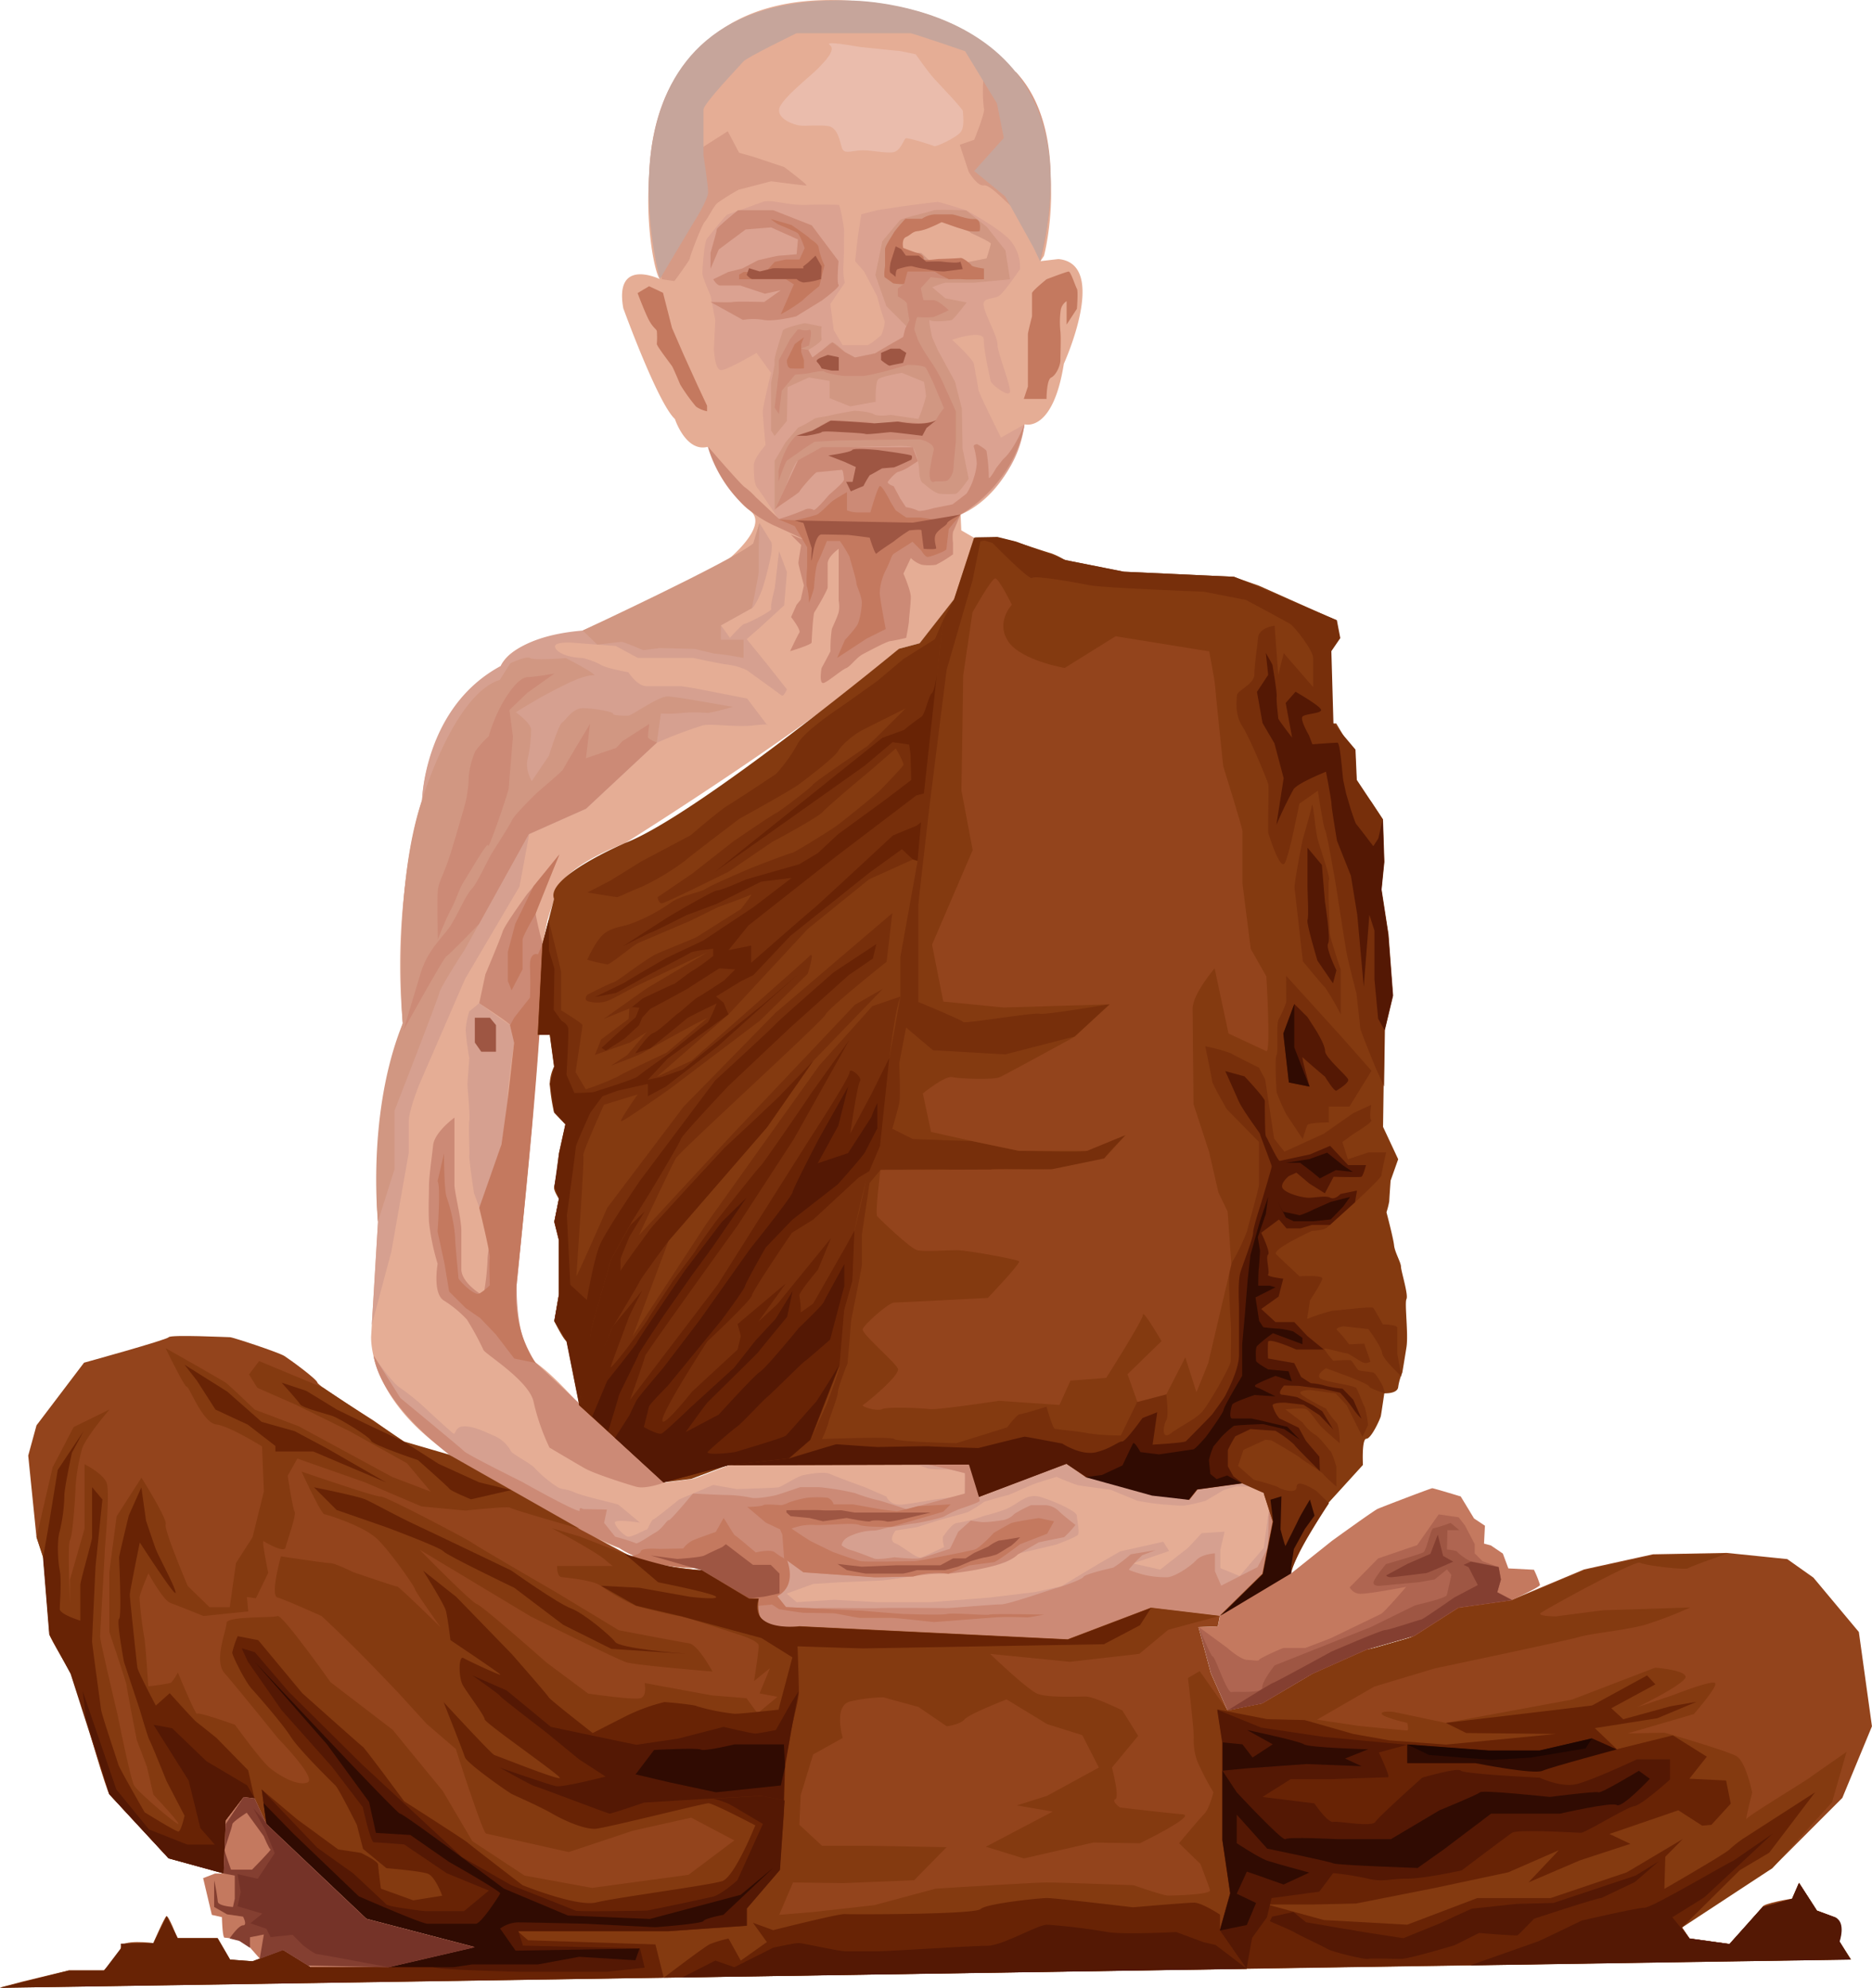 <svg xmlns="http://www.w3.org/2000/svg" viewBox="0 0 404.57 429.61"><defs><style>.cls-1{fill:#e5ad95;}.cls-2{fill:#d69a85;}.cls-3{fill:#c6a59b;}.cls-4{fill:#dba291;}.cls-5{fill:#cc8a76;}.cls-6{fill:#d19782;}.cls-7{fill:#c4795f;}.cls-8{fill:#9e5643;}.cls-9{fill:#eabcac;}.cls-10{fill:#d6a090;}.cls-11{fill:#93441c;}.cls-12{fill:#843a10;}.cls-13{fill:#772f0b;}.cls-14{fill:#682305;}.cls-15{fill:#541804;}.cls-16{fill:#300b02;}.cls-17{fill:#1e0602;}.cls-18{fill:#af6551;}.cls-19{fill:#843f31;}.cls-20{fill:#753328;}</style></defs><title>monk</title><g id="Leg"><path class="cls-1" d="M647.05,433.94s13.89-51.58-41.66-55.15S562,438.65,564.13,439c0,0-10-4.91-8,6.25,0,0,7.44,20.53,11.16,23.95,0,0,2.38,7.29,7.14,6,0,0,4.76,10.87,8.93,13.69s-2.68,9.23-5.51,11.46c0,0-25.74,13.54-31.69,15,0,0-13.84,1-16.51,7.29a37.14,37.14,0,0,0-17,29,135.65,135.65,0,0,0-4.16,48.21s-6.85,24.26-5.36,42.85l-1.49,24.7s-.89,12.5,15.33,24.26c0,0,27.23,17.7,38.24,21.57a33.13,33.13,0,0,0,17.85,4.32s7.44,5.8,10.27,6.69h2.08s-2.53,7.74,8.78,6l58,2.83,18-6.84,14.88,1.78,9.23-9.07s8.33-23.07-8.48-19.2l-5.66.89s-1.34,2.24-1.78,2.24-7.89-.9-7.89-.9L661,699.63l-4.91-1.78L651.91,695l-8,2.53L633,702.16l-1-2.08-.74-4.91-13.39-.89-19.94.14-19,.9s-7.44,3-8,3-5.5.75-6,.75-16.07-14.29-16.07-14.29-6.84-8.33-11.61-11.6c0,0-4.91-3-4.16-16.82,0,0,2.68-28,3.27-33.92,0,0,2.38-31.25,2.38-39.73l1-5.21,1.49-4.61s-1-5.65,15.33-12.05c0,0,43.89-27.53,59.22-42l4.46-1.19,7.44-9.52L632,494.89l-2.82-1.63-.15-3.43s10.71-3.72,13.84-19.49c0,0,6.1,1.94,8.48-13.09,0,0,9.82-21.58-1.19-22.62l-3.87.45Z" transform="translate(-421.43 -378.64)"/><path class="cls-2" d="M588.08,417.82s-6.77,1.78-6.92,1.78a45.25,45.25,0,0,0-4.68,2.91c-.82.67-2.16,3.49-2.76,4.09s-3.27,7.59-3.2,7.88-3.34,4.91-3.34,4.91L564.5,439s-9-29,5.13-46.8l-2.9,15.55,4.69,3.9,7.29-4.64,2.45,4.64,3.05.86,6.69,2.23s5.36,4,4.77,4S588.08,417.82,588.08,417.82Z" transform="translate(-421.43 -378.64)"/><path class="cls-2" d="M634.06,402.05c.44.59-2.09,6.8-2.09,6.8l-3.12,1.08,1.93,5.84s1.82,3.15,3.28,2.94,5.06,4.05,6.84,5.23,5.36,11.14,5.36,11.14,7.65-26.95-5.25-40.85c0,0-6.51-2-7,1A31.16,31.16,0,0,0,634.06,402.05Z" transform="translate(-421.43 -378.64)"/><path class="cls-3" d="M644.77,432.1l-6.1-11-6.7-5.5,6.4-7.14L636.89,401,630,389.7s-11.31-3.87-11.75-3.87h-24.7s-10.72,5.21-11.46,6.1-8.63,9.08-8.63,10.41v9.83s1,6.39,1,8-2.83,6.1-3.12,6.55-7.29,12.2-7.29,12.2-17.41-62.05,41.26-60.16c0,0,55-.05,40.87,56.29Z" transform="translate(-421.43 -378.64)"/><path class="cls-4" d="M630.19,424.07s-5.65-1.79-6.1-1.79-7.29.9-7.29.9l-5.8.89-3.43.89-.74,4.76-.6,5.36,1.94,2.23,2.83,5.36a51,51,0,0,0,1.54,5.16c.39.64-.65,3.24-.65,3.24s-2.53,2.16-3,2.16h-5.35L601.62,450l-.74-5.66,3.12-4.59a14,14,0,0,1-.3-3.76c.15-1.91.15-7.12.15-7.57s-.82-5.5-1.15-5.5-2.77-.15-7,0-7.64-1.34-9.57-.6-7,2.53-7.46,2.68-3.85,4.46-4.45,5.21-1,6.63-1,7.48,1.79,4.87,1.79,4.87l1,5.31-.3,6.15s.15,4.76,1.64,4.61,7.59-3.72,7.59-3.72l3.12,4.31s-1.78,7.29-1.78,8.34.59,7.29.59,7.29-2.53,2.82-2.53,4.31,0,4,.75,4.91,4.65,6.85,4.65,6.85l9.85.59s18.68.45,19.57,0,9.82-1.64,9.82-1.64,12.2-5.95,13.84-19.49l-5.06,2.83s-4.91-9.82-4.91-10.42-.75-4.16-.9-5.35-4.76-5.36-4.76-5.36,6.85-2.38,6.85,0,1.34,8.18,1.49,8.93,3.86,3.57,4.16,2.38S637,454.87,637,453.08s-2.82-6.69-3-8.48,2.23-1.19,3.42-2.08,4.46-5.72,4.46-5.72a9,9,0,0,0-2.23-6.33C637.18,427.79,630.19,424.07,630.19,424.07Z" transform="translate(-421.43 -378.64)"/><path class="cls-5" d="M602.66,435.08l-5.8-7.74-8.33-3.27h-7.59s-4.61,3.72-4.61,4.16-1.34,5.06-1.34,5.06v3.43l1.78-4.17,5.81-4.32,5.5-.44,5.8,2.6-.29,3.2s-3.28.3-3.72.3-4.62,1-4.62,1l-3.42,1.79-3,.74L575.58,439s.75,1.34,1.49,1.34h4.32l5.35,1.78,3.42-.74-3.57,2.53s-6-.15-6.69,0-4.91,0-4.91,0l7,3.87a13,13,0,0,1,4.46,0c2.09.44,7-.75,7-.75l5.56-3.42s4.11-3,3.66-3.42S602.66,435.08,602.66,435.08Z" transform="translate(-421.43 -378.64)"/><path class="cls-6" d="M639.71,439l-1-6.25-4-5.06-4.46-3.57s-6.55-.3-7.14,0-6.7,1.64-7.14,2.08-3.87,4.61-3.87,4.61l-1.49,7.29,2.38,6.7,4.31,4.32-.59,2.38-2.53,1.34L610.55,455l-4.32.89L604,454.72s-2.08-2.08-2.68-2.08-2.32,1.93-2.32,1.93l-2,1.34-.89-1.64s3.09-1.78,2.88-2.38a11.13,11.13,0,0,1,0-2.68l-3.63-.74s-4.61,1-4.76,1.64-1.9,5.65-1.77,6.54-.76,4.47-.76,4.91v10.12l.76,1.19,2.66-3.27.15-7.29,4.61-2.09,4.47.75v3.72l4.42,1.78,5.55-1s-.15-4.31.59-4.91,5.06-1.34,5.06-1.34l4.76,1.94a25,25,0,0,1,.45,3.12,30.9,30.9,0,0,1-1.64,4.91l-6-.89s-2.61.45-3.65-.15-4.16-.74-4.16-.74-3.58.59-5.21,1-3.28.44-3.72.89a25.58,25.58,0,0,1-3.28,1.79l-2.67,3.12-2.37,4v10.71l2.37-5.06s1.93-5.5,2.67-5.65A48.88,48.88,0,0,0,599,475.4a37.93,37.93,0,0,0,6.15,0c2.57-.3,6.89-.3,7.78-.3s5.21-.29,5.8.3,1.34,3.57,1.34,4.76.3,2.53.75,2.83,2.67,2.38,3.86,2.38a23.69,23.69,0,0,0,3.28,0c.74-.15,2.82-3.27,2.82-3.27l-1.33-6.55-.15-8.63-1.49-5.8-3.72-6.85-1.19-2.68s-1-4.26-.45-3.76,4.17.1,4.61,0,3.28-3.82,3.28-3.82l-4.61-.9-2.83-2.38a19.34,19.34,0,0,1,2.83-1H632Z" transform="translate(-421.43 -378.64)"/><path class="cls-1" d="M634.65,434.48s-8.33,1.74-8.78,1.47a20.68,20.68,0,0,0-3.27-.72l-2.08-1.94H617.1l-1.64-3.72,2.53-1.19,5.06-1.78h5.65l2.53,2.38s4.32,1.94,4.32,2.31S634.65,434.48,634.65,434.48Z" transform="translate(-421.43 -378.64)"/><path class="cls-7" d="M564.72,441.92l1.94,7.59,2.52,5.8,2.83,6.25,2.23,4.77v1.19a6.32,6.32,0,0,1-2.38-1,38.6,38.6,0,0,1-3.42-4.76s-1.49-3.57-1.78-4-3.28-4.32-3.28-4.77a17.7,17.7,0,0,0,0-2.82c-.15-.45-.81-.7-1.67-2.28s-2.49-5.91-2.49-5.91l2.49-1.48Z" transform="translate(-421.43 -378.64)"/><path class="cls-7" d="M647.6,439s-3.13,2.53-3.13,3V447s-.89,3.42-.89,3.87v11.31l-.89,2.68h4.91s0-4.17,1-4.62,2-2.51,2-3.78.15-4.7,0-6.18a19.18,19.18,0,0,1,.07-4.62,2.87,2.87,0,0,1,1.27-1.93v5.06l2.23-3.42s.3-3.87,0-4.32-1.33-3.72-1.78-3.72S647.6,439,647.6,439Z" transform="translate(-421.43 -378.64)"/><path class="cls-7" d="M599.61,436l-1.11,4.46s-2.68,2.15-3.65,3.12a33.41,33.41,0,0,1-4.69,3l1.12-2.53,1.71-3.95L591.28,439H581.16v-1l1-.6h3.5l1.71-.52,1.5-1.64,2.44-.52h2.9l1.12-2.45s-1-2.9-1.56-3.28-4.17-1.86-4.17-1.86-1.71-1.11-1.49-1.11,4.39,1.26,4.39,1.26,3.79,2.61,3.87,2.83,2,1.12,2,2.16A15.83,15.83,0,0,0,599.61,436Z" transform="translate(-421.43 -378.64)"/><path class="cls-7" d="M620.67,425.93H617.1a36.14,36.14,0,0,0-2.46,2.9c-.07.3-1.93,2.9-1.93,3.65V436c0,.32-.38,2.4,0,2.63s1.78,1.26,1.78,1.26,2.53.37,2.53,0a23.87,23.87,0,0,1,.67-2.53h5.73l1.19.74,1.86.9s2.38-.08,3,0,4.61,0,4.61,0v-2.31s-2.46-.34-2.68-.69-1.86-1.69-2.38-1.61-4.09.22-4.61.22-3.48.51-3.35-.08-1-1.19-1.27-1.19-3.17-1.12-3.17-1.12-.4-1.93.64-2.37,1.34-1.19,2.61-1.27a10.41,10.41,0,0,0,2.68-.82,24.66,24.66,0,0,0,2.38-1.11l3.42,1.19,2.45.76s2.39.21,2.39-.09.37-2.61-1.2-2.53-4.16-1-4.83-1H623.3A5.72,5.72,0,0,0,620.67,425.93Z" transform="translate(-421.43 -378.64)"/><path class="cls-8" d="M595.07,436.64h-3.94s-2.53-.07-2.75,0-2.75.67-2.75.67l-2.31-.7-.52,1.44s.74.9,1.26.9h9.53a3,3,0,0,0,1.48.74,15.28,15.28,0,0,0,3.8-.74l.13-2.72-1.32-2.34L596,435.45l-1,.78Z" transform="translate(-421.43 -378.64)"/><path class="cls-8" d="M615,431.88l-1.11,3.5s-.38,2,0,2.23a10.72,10.72,0,0,1,1.11.89s-.07-1.54.45-1.7,2.68-.83,3.27-.57a20.37,20.37,0,0,0,2.9.57,15.93,15.93,0,0,0,3.87.51l4-.51s-.55-2-.6-1.61-3,.11-3.79,0-3.5,0-3.5,0l-1.63-1.3h-2.76l-1-1.41Z" transform="translate(-421.43 -378.64)"/><path class="cls-9" d="M619.33,390.37s2.58,3.72,4,5.28,6.29,6.62,6.22,7.07.45,3.12-.45,4.39-5.44,3.34-5.77,3.12-5.68-1.86-6.13-1.71-1.12,2.9-2.9,3.05-4.09-.37-6.18-.45-4.16,1-4.68-.37-.82-4.69-3.28-4.91-4.53.08-5.87-.07-4.84-1.42-4.47-3.57,6.92-7.22,8.41-8.78,3.94-4,2.53-5.06,6.4.44,6.62.44,7.66.82,8.11.82S619.33,390.37,619.33,390.37Z" transform="translate(-421.43 -378.64)"/><path class="cls-5" d="M594.48,454l1.78-.7s1-3.77,0-3.37-2.18-.36-2.48,0-1.58,2-1.58,2l-2.44,4.55V459l-.92,7.74.92,1.39.63-5.06,2.9-3.47,2.43-.2s3.57-.81,3.89-.45,3.7.95,4.39.95h4c.54,0,4.52-.95,4.52-.95l5.05-1.43s3.51-.1,4,.69a48.51,48.51,0,0,1,2.11,4.46c.1.3,1.76,4.17,1.76,4.17a19.2,19.2,0,0,0-1.76,2.58c0,.3-2.87.69-3.37.69s-4.27-.39-4.91-.39-4.22.79-5.11.39-4.56-.39-5.2-.39-3.23-.5-4.22-.2-3.08,1.88-4,2.18a20,20,0,0,0-3.37,1.09,11.07,11.07,0,0,0-2,2.68,21.76,21.76,0,0,0-1.84,5c.06.6,0,2.28,0,2.28s1.45-4.26,1.84-4.56,1.89-1.29,2.68-1.89,3.27-2.18,3.27-2.18,5.16-.3,6.06-.3,16.36-.29,16.86-.19,3.18.89,2.83,2.38-.45,2.08-.75,3.77,0,3.27.75,3,2.52.1,3.12-.39a4,4,0,0,0,1.19-2.68c0-1,.5-5.16.5-6.15v-6s-1.84-4.12-2.61-5.81a30.81,30.81,0,0,0-3-5.27,39.77,39.77,0,0,1-2.58-4.35l-.79-2.3s.4-2.66.69-2.66a19.46,19.46,0,0,0,3.43,0,35.76,35.76,0,0,0,3.32-1.49s-2.27-2.18-3.32-2.18h-2.14l-.59-2.58,2.18-2.38,3.72.45-3.05-1.64h-5.73l-.67,2.53L615.46,441v1.69s2,1.09,2,1.68.5,3.48.5,3.48l-.89,1.81-.45,1.81-6.1,3.57-4.32.89L604,454.72l-2.68-2.08L597,455.91l-.89-1.64Z" transform="translate(-421.43 -378.64)"/><path class="cls-7" d="M593.19,453l-1.69,3.46s-.1,1.7.85,1.8a24.87,24.87,0,0,0,2.82,0v-1.8l-.59-1.77V453l.59-1.48Z" transform="translate(-421.43 -378.64)"/><path class="cls-8" d="M599,455.86s-1.45.53-1,1a6,6,0,0,1,1,1.42l2.13.45h1.57v-2.88l-2.38-.5Z" transform="translate(-421.43 -378.64)"/><path class="cls-8" d="M613.9,454l-2.06.91v1.55s1.6,1.31,1.89,1.21,2.87-.6,2.87-.6l.69-2.16-1.38-.91Z" transform="translate(-421.43 -378.64)"/><path class="cls-8" d="M620.77,472.82s-6.4-.79-6.87-.79-5,.59-5.43.4-5.16-.4-5.16-.4-4.15-.3-4.31,0-3.28.79-3.28.79h-2.13l3.37-1.09,4-2.18,4.22.2,5.2.39,5.11-.39s5.5,1.19,8.28-.3l-2.11,1.69Z" transform="translate(-421.43 -378.64)"/><path class="cls-5" d="M574.39,475.1s2.74,11.38,13.69,16.8c.25.13.5.25.76.36,11.59,5.26,3.46,1.89,3.46,1.89l2.28,2.28s-.6,3.47-.6,3.87,1.19,4.86,1.19,4.86l-.69,3.08-.89,1.09L592.4,512s2.18,2.78,1.78,3.38-2,4-2,4,4.66-1.39,4.66-1.89.3-6.15.6-6.55,2.85-4.76,2.86-5.35,0-3.67,0-5.16,2.38-3.18,2.38-3.18v11.21a6.59,6.59,0,0,1,0,2.48c-.29,1.09-1.18,2.88-1.48,3.67a30.48,30.48,0,0,0-.29,4.77c0,.09-1.93,3.67-1.93,3.67s-.65,3.67.54,3.17,3.77-2.78,4.76-3.17,2.18-2.29,3.72-3.08,5-2.68,5.88-2.78,3.39-.69,3.39-.69.6-3.08.6-3.67.4-3.77.4-5.16-1.59-5.06-1.59-5.06l1.59-3.37a6,6,0,0,0,2.38,1.46,10.47,10.47,0,0,0,3.07,0,27.5,27.5,0,0,0,3.67-2.26v-2.47a9.47,9.47,0,0,1,0-2.39c.2-.29,1.59-3.72,1.59-3.72s11.6-6.39,13.84-19.49c0,0-2.14,5.46-4.62,7.54l-1.48,1.89s-1.69,3-1.59,1.88a39.23,39.23,0,0,0-.5-5.55c-.1-.4-2-1.49-2-1.49s-1,0-.7.69a17,17,0,0,1,.6,3.47,13.49,13.49,0,0,1-.6,3,14.32,14.32,0,0,1-1.58,3.47c-.3.3-3.08,2.38-3.08,2.38l-4,.8s-3.07.89-3.47.54a10.35,10.35,0,0,0-2.58-.74L616,486.41l-1.43-2.68s-1.54-.52-1.24-1,1.78-2.12,2.28-2.12a9.29,9.29,0,0,0,2.18-1l2-1.3-1.09-3H599l-5.12,2.83-5,10.71c.28-.6,5.14-3.52,5.34-4s3.37-4.16,3.77-4.16,5.06-.5,5.36-.5.39,1.29.49,2-3,3.07-3.48,3.67-2.77,3.17-3.06,3a2.15,2.15,0,0,0-2.09,0,49.81,49.81,0,0,1-5.41,1.94l-5.1-4.77a15.72,15.72,0,0,0-2.18-2C582,483.93,574.39,475.1,574.39,475.1Z" transform="translate(-421.43 -378.64)"/><path class="cls-7" d="M593.19,492.36l2.68,4.57V501c0,.3-.3,4.17,0,4.57a15.07,15.07,0,0,1,.39,3.37,25.17,25.17,0,0,0,1.1-3.27c0-.5.29-4.47.79-5.46s2-4.66,2-4.66h2.78a29.24,29.24,0,0,1,2.08,3.37c.1.5,1.49,5,1.49,5.66s1.19,2.87,1.19,4.36a16.22,16.22,0,0,1-.79,4.36c-.3.9-2.88,3.67-2.88,3.67l-1.68,3.87,6.34-4.16,4.17-2.09s-1.39-7.14-1.29-8a12.17,12.17,0,0,1,1.29-4.71c1.09-2.09,1.19-3.23,1.79-3.6l4-2.55,1.89,1.88s.79,1.39,1.39,1.39,4.06-1.29,4.06-1.69.5-4.36.5-4.36l2.58-3.13L623.74,491l-3.27-.5h-3.18L615,488.94l-1.11-1.83s-1.86-3.77-2.36-3.38-2,5.66-2,5.66h-2.78a6.76,6.76,0,0,1-2.28-.45V485s-2.38,1.39-3.08,1.89-2.58,2.58-3.47,3a46.18,46.18,0,0,1-4.76,1.2l-3.43-.2Z" transform="translate(-421.43 -378.64)"/><path class="cls-8" d="M595.07,491.67l1.79,5.46s-.2,3.37,0,2.48.72-5.46,2.14-5.46,4.9.1,5.5.1,4.88.59,4.88.59,1.17,3.82,1.47,3.45,3.67-2.58,3.67-2.58a34.73,34.73,0,0,1,3.47-2.45c.3,0,2.58-.3,2.58,0s.49,4,.49,4,2.58.2,2.68-.09-.69-2.09,0-3.18,2.28-1.78,2.38-2.28,2.88-1.84,2.88-1.84l-10.32,1.73-25.49-.48Z" transform="translate(-421.43 -378.64)"/><path class="cls-8" d="M600.43,477.09l3.57,1.39,2.38,1.09-.69,3.21H604.3l1,2.05s2.68-1.15,2.73-1.13a19.56,19.56,0,0,1,1.36-2.35c.28-.1,2.66-1.48,2.66-1.48s2.18-.2,2.48-.2,3.87-1.69,3.87-1.69.29-.69,0-.89-4.49-.8-4.49-.8l-2.81-.39s-5.2-.5-5.5,0S600.43,477.09,600.43,477.09Z" transform="translate(-421.43 -378.64)"/><path class="cls-10" d="M591.5,502.27l-.6,7.21-5.2,4.76-2.9,2.53,4.35,5.35,4.35,5.51s-.74,1.63-1.11,1.34-7.37-5.36-7.59-5.51a14.77,14.77,0,0,0-4.11-1.19c-1.62-.15-7.42-1.44-7.42-1.44h-12l-4.77-2.58-7.88-.59s-6.4-.75-5.06,1.19,5.8,2,5.8,2a16.39,16.39,0,0,1,3.87,1.44c1,.75,6,1.64,6,1.64s1.94,3,3.87,3h7.44s2.23.3,3.72.6l10.64,2.08,4.39,5.81s.89-.45-3,0-9.07-.45-11,0a95,95,0,0,0-9.82,3.71c-.44.3-15.32,14.29-15.32,14.29l-12.35,5.5-2.09,11.31-5.35,9.08-6.4,10.86-9.82,22.62s-2.38,5.8-2.38,8.33v6.7L506,649.19,501.78,665l1.34-22.32a111.43,111.43,0,0,1,5.36-42.85S506,573,512.64,551.58c0,0,.45-20.08,17-29,0,0,2.57-6.4,17.72-7.66,0,0,22-9.6,30.48-14.66,0,0,6.25-3.72,6.4-4.17s1.34-4.41,1.34-4.41l2.53,4.12s.3.39,0,2.5a63.62,63.62,0,0,1-1.78,7.17c-.45,1.49-1.79,4.31-2.38,4.61s-6.7,3.72-6.7,3.72l1.93,2.68s2.68-3,3.13-3,6.1-2.82,5.8-3.27.76-4.46.76-4.46l.92-8Z" transform="translate(-421.43 -378.64)"/><path class="cls-6" d="M585.4,496.53v5.74c0,.66-1.48,7.8-1.48,7.8l-6.7,3.72v3.12h4.91v3.92l-3.72-.64-2.68-.3-4.16-1L564,518.7l-3.57.45s-4.17-1.79-4.62-1.79-5.28.6-5.28.6l-3.18-3.05s32.25-15,36.88-18.83l1.34-4.41Z" transform="translate(-421.43 -378.64)"/><path class="cls-6" d="M564.27,532.84l-.89,6.24-15.32,14.29-12.35,5.5-13.84,25s-5.21,8-5.51,9.38-9.67,25.44-9.67,25.44v12.65l-3.57,11.3s-2.53-23.36,5.36-42.85c0,0-2.19-29.57,4.16-48.21,0,0,6.85-22.91,16.82-26l2.23-3.57s3.42-1.68,4.31-1.14,7.74,0,7.74,0,5.36,2.78,6,3.52.3-.85-5.5,1.89a109,109,0,0,0-11.31,6.3s3.27,2.38,3.27,3.72a28.4,28.4,0,0,1-.74,6.4c-.6,2.23.89,4.76.89,4.76l3.72-5.51s2.08-6.69,2.83-7.14,2.27-3.12,4.48-3.12,6.53.74,6.53,1.19,2.53.44,3.27.44,6.55-4.16,8.48-4.16,13.69,2.23,14.14,2.23a46,46,0,0,1-5.36,1.34,34.14,34.14,0,0,0-5.65,0A26.55,26.55,0,0,1,564.27,532.84Z" transform="translate(-421.43 -378.64)"/><path class="cls-5" d="M532.28,537.75c0,.59-.89,10.41-.89,11.16s-4.46,13.68-4.46,12.49-3.72,5.36-5.06,7.44-1.79,4.17-3,6.4-2.82,6.44-2.82,6.44-.15-8.82,0-10.6,1.33-3.58,2.53-7.3,2.52-8.48,3.27-11a27.37,27.37,0,0,0,.89-6.54,19.59,19.59,0,0,1,1.38-5.21,22.28,22.28,0,0,1,2.94-3.27,33.31,33.31,0,0,1,3.57-8.19c2.38-3.72,3.87-4.61,5.06-4.61s5.54-.74,5.54-.74l-5.84,4.16-3.87,3.72Z" transform="translate(-421.43 -378.64)"/><path class="cls-5" d="M554.6,540.28l-6.54,2.23.89-7.44s-5.66,9.37-5.8,9.82-5.21,4.61-6.1,5.5-4.47,4.42-4.91,5.41-3.28,5.45-4.32,7.09-3.27,6.7-4.46,7.89-2.68,4.81-4.32,7.54-5.06,5.25-6.69,10.61-3.72,12.35-3.72,12.35,8.77-15.77,9.22-15.92,7.09-7,7.09-7l10.77-19.45,12.35-5.5,15.32-14.29s-1.93-.74-1.93-1.19.29-2.82.29-2.82l-5.8,3.72Z" transform="translate(-421.43 -378.64)"/><path class="cls-5" d="M535.26,572s-4.76,6.54-5.21,8-3.72,9.23-3.72,9.23L525,595.48s6.7,4.31,6.7,4.76,1.34,5.06,1.49,7.14.15,7.89.15,9.23-.15,5.95-.45,8.18-2.23,10.86-2.75,11.6a21.1,21.1,0,0,0-1.5,5.51c-.36,2.08-1.85,6.4-1.85,9.23a54.64,54.64,0,0,1-.89,7.58s-4.77-2.67-4.77-5.8v-8.33c0-2.53-1.48-8.33-1.48-9.82V620.18s-4.32,3.12-4.62,6-.89,6.69-.89,8.93-.15,4.16,0,7.58a48.73,48.73,0,0,0,1.87,9.08s-1.12,6.25,1.26,7.89a24.57,24.57,0,0,1,5.06,4.16,59.86,59.86,0,0,1,3.57,6.55c.14.74,10,6.7,10.86,11.31a47.51,47.51,0,0,0,3.42,9.82s5.51,3.27,7.59,4.46,9.07,3.42,11.16,4,6-.89,6-.89l-27.68-25.89s-4.31-3.72-4.16-16.82c0,0,6.2-60.21,5.65-73.65a63.79,63.79,0,0,1-1.54-6.5c0-1,5.16-12.89,5.16-12.89Z" transform="translate(-421.43 -378.64)"/><path class="cls-7" d="M532.78,578.32l-1.59,6v6.35l.8,2,2.38-4.56v-6.41c0-.73,2.77-5.5,2.77-5.5l5.16-12.89-5.55,6.84Z" transform="translate(-421.43 -378.64)"/><path class="cls-10" d="M522.86,597.21a16.26,16.26,0,0,0-.79,4.07,54.35,54.35,0,0,0,.79,6.05s-.4,5.16-.4,5.75.6,6.75.4,7.74.08,6.55,0,7.54,1,8.13,1,8.13l1.19,3.18S529.61,628,529.8,626s1.59-7.54,1.39-9.72S532.57,604,532.57,604l-.88-3.77-6.7-4.76Z" transform="translate(-421.43 -378.64)"/><polygon class="cls-8" points="102.62 219.96 102.62 225.32 104.01 227.3 107.19 227.3 107.19 223.63 107.19 221.55 105.88 219.96 102.62 219.96"/><path class="cls-7" d="M516,633.92c.71,1,0,10.91,0,10.91l1.5,6.94,1,6,3.57,3.57,3.17,2.19,3.39,3.57,3.94,5.15,4.62.95A26.76,26.76,0,0,1,533,656.33s6.4-57.43,5.65-73.65l-.94,2.23s-1.88-.79-1.74,2.78,0,6.55,0,6.55l-3.43,4.36-.88,1.64.88,3.77-1.38,12.25L529.8,626,525,639.67s2.44,10,2.28,10.79,0,5.95,0,5.95a11.21,11.21,0,0,1-2.27,1.81c-1.07.57-4.5-2.93-4.5-3.37s-.74-7.37-.74-9.16a35.84,35.84,0,0,0-1.79-8.25c-.59-1.42-.59-9.53-.59-9.53Z" transform="translate(-421.43 -378.64)"/><path class="cls-10" d="M502.15,671.7s3.87,5.54,5.43,6.65a51.18,51.18,0,0,1,5.44,4.32c1.71,1.64,5.65,5.21,6.32,5.73s.22-1.49,2.45-1.49,4.77,1.34,6.7,2.16a7.34,7.34,0,0,1,3.35,3.2c.52.81,4.54,2.75,5.28,3.79a26.69,26.69,0,0,0,4.84,4c.89.53,1.86.31,3.64,1.12s9.08,2.46,9.37,2.61,4.77,3.94,4.77,3.94-5.51-.89-5.43,0,1.93,2.75,2.75,3,3.79-1.49,4.09-1.49,1-2.08,1.49-2.23,5.58-4.32,5.58-4.32l7.36-3.12,5.06.89s8.48-.24,9.08-.38,4.09-2.37,5.21-2.6,4.61-.89,5.87-.29,7.59,2.89,7.59,2.89l4.61,2s.67,2.08,3.65,1.71,5.13-.82,7.14-1.12,6.1-.59,6.1-1.26.23-4.39,0-4.39a29.31,29.31,0,0,0-3.57-.82,26.36,26.36,0,0,1-4.24-.15c-.67-.22-4.84-1.78-4.84-1.78l13.33.84s2,6.59,2.45,7,10.86-4.61,10.86-4.61l8-2.53,4.17,2.83,14.43,4,7.89.9,1.78-2.24,5.66-.89a13.24,13.24,0,0,1,5.83-.13c2.43.73-2.93.43-2.93.43a25.64,25.64,0,0,0-3,.89c-.29.23-3.72,2.23-3.72,2.23a42.33,42.33,0,0,1-4.61,1.05c-1.11.07-3.87-.23-4.31-.23a55.51,55.51,0,0,1-5.81-.82c-.59-.22-5.8-2.38-5.8-2.38s-6.32-.82-7.14-1a48.49,48.49,0,0,1-4.54-1.79s-3.72,1.12-4.91,1.56-5.36,2.38-5.58,2.38-5.13,1.42-5.13,1.42a28.58,28.58,0,0,1-3.65,2.3c-.74.23-6.17,1.71-6.17,1.71l-4.69,1.49-4.69.75s-1.63,2.15-.07,2.75,4.61,3.35,5.58,3.05,5-2.23,5-2.23-.52-1.94-.15-2.38,1.79-2.68,2.91-2.83a28.72,28.72,0,0,0,5.13-1.27c1-.44,1.93-.44,5.06-1.56s4.68-3.79,8-2.75,7.74,3.12,7.74,4,.67,3.64.22,4.16-4.68,2.09-4.68,2.09l-8.41,2a7.47,7.47,0,0,1-3.27,2.08,30.38,30.38,0,0,1-6.11,1.26l-5.57.82a43,43,0,0,0-7.59.6c-3.43.67-6.77,1-6.77,1l-8.93.38-5.88.37-5.73,2.08,2.16,1.86,8.11-.52,9.3.52h11.61l12.64-1,9.9-1.19,5.65-1.26,8.33-5,4.39-2.53,9.3-2.08,1.27,2-7.81,2.68,5.87,1.34,6-4.69,3-3.2,4.91-.3-.89,3.87v4l4.16,1.71,5.21-6.1.89-6.7.52-1.85a25.88,25.88,0,0,1-1.78,14.06l-9.23,9.07-14.88-1.78-18,6.84-58-2.83s-10.53,2.24-8.78-6h-2.08l-10.27-6.69s-12,.18-17.85-4.32C555.2,713.17,506.84,693.91,502.15,671.7Z" transform="translate(-421.43 -378.64)"/><path class="cls-5" d="M591.5,720.12c.4-.5,0-4.37,0-4.37s3.28,2.58,3.57,2.68,15,1,15.28,1.09,8.46-.17,8.46-.17a31.49,31.49,0,0,1,7.59-.6s12-1.06,15-4.16l4.51-2.61s5.16-1.09,5.46-1.09a20.19,20.19,0,0,0,2.48-2.68s-2.68-2.08-3.47-2.87a4.63,4.63,0,0,0-2.78-1.39h-3.37a27,27,0,0,0-3.58,1.88,4.49,4.49,0,0,1-2.77,1.39,29.49,29.49,0,0,1-4,.4c-.4,0-2.66-.33-2.66-.33l-2.7,2.41-1.78,3.67s-5.06,1.64-6.2,2-5.8-.17-5.8-.17-3.58.59-4.37.29-3.27-1.29-4.86-1.78a5.66,5.66,0,0,1-2.18-1.09s0-1.29,2-2.09a12.45,12.45,0,0,1,4.76-1.09c1.39,0,2.68-.69,4.07-.79s3.87-.7,5.16-.79a50.6,50.6,0,0,0,6-1.39,27.19,27.19,0,0,1,3.47-1.69c2-.69,4.37-1.49,4.37-1.79s-1.84-7.78-1.84-7.78l-14-.89,5.41,1,4.24.95,3,.76v4.39l-12.6,3.42s-5.55-1.89-6.34-2a38.45,38.45,0,0,1-4.77-1.49,55.22,55.22,0,0,0-7.83-1.3h-4.07s-4.36,1.5-5.06,1.69-4.46.94-5.65.57a28.15,28.15,0,0,0-5.46-.57c-1.09,0-7-.31-7-.31s-4.91,5.92-5.21,5.75-1.39,1.81-2.78,2.6-4.06,2.68-4.36,2.38a36.8,36.8,0,0,0-4.46-1.39l-2.39-3,.6-2.88-5.16-.1s-.85-.6-.72.3-12.57-6.25-12.57-6.25-11.61-5.76-12.4-6.55-13.79-11.51-13.79-11.51l-5.73-9.13s.87,20.14,53.05,41.47c0,0,5,4.27,17.85,4.32l10.27,6.69H585s-1.19,8,9.22,6l58,2.83,18-6.84,14.88,1.78,9.23-9.07s3.4-9,1.78-14.06-.44.17-.44.17l-.2,8.13-2.28,4.27-7.84,4L684,718.23v-3.87s-2.77.1-4.06,1.49-4.47,3.47-6.15,3.67a21.15,21.15,0,0,1-5-.5s-3.38-.89-3.38-1.19a29.76,29.76,0,0,1,2.88-3.07l2.88-1.09-5.36.89a33.35,33.35,0,0,1-3.77,2.88c-.5.1-6.15,1.39-6.45,2s-5.26,2.28-5.93,2.43-10.24,3.52-11.92,3.52-10.81.8-11.61.8-13-.1-14.48,0-12.3-.1-13.09,0-7.24-.2-7.24-.2-2.48-2.09-1.89-2.38S591.5,720.12,591.5,720.12Z" transform="translate(-421.43 -378.64)"/><path class="cls-7" d="M577.81,706.72c.3.3,2.19,3.67,2.48,3.77s4.47,3.67,4.47,3.67,3.27-.79,4.16,0a13.44,13.44,0,0,0,2.58,1.59s2.36,5.57-2.08,7.84l1.89,2.38,16.46.79s8.43.7,8.93.7,8.13.29,9.42,0,8.83.36,9.13.13,11.8,0,11.8,0-3,.61-3.57.61-4.16-.2-7,0-12.8,1-13.19,1-7.74-.89-9.33-.89h-6.64c-.5,0-5.36-1-5.76-1s-5.45-.1-6.25-.1-5.55-.8-5.55-.8l-1.49-1-3,.3.19-1.59h-2.08l-10.27-6.69s-8.83.44-15.27-2.53c0,0,1.88-.2,2.08-1s4-.5,4-.5l5.16-.1a5.81,5.81,0,0,1,2.38-1.88c1.48-.6,4.66-1.69,4.66-1.69Z" transform="translate(-421.43 -378.64)"/><path class="cls-7" d="M636.24,709.9s-3.07,3.37-4.27,3.67-11.9,2.48-13,2.48-10.42.2-11.51,0-6.05-2-6.05-2-3.87-1.88-4.66-2.28S592.5,709,592.5,709a11.82,11.82,0,0,1,4.66-.8c2.18.2,8.63-.55,9.92,0s7,.42,7,.42l11.21-3.27,1.59-1.59-7.12.41s-4.09,1.08-4.49,1.08-3.47-.4-3.47-.4l-6.05-1.09h-4.17a2.1,2.1,0,0,0-1.29-1.42,23.93,23.93,0,0,0-4.46,0,24.91,24.91,0,0,0-3.87,1,5.76,5.76,0,0,1-1.69.6s-3.57-.3-3.87,0-3.47.39-3.47.39l4,3.38,3.08,1.45.49,1.13.39,5.15,4.17,3,15.28,1.09,8.46-.17a16.17,16.17,0,0,1,7.59-.6l4.58-1.81,5.26-.69c.69-.1,5.65-3.87,5.65-3.87l5.86-2.28,1.48-2.68-3.27-.7s-5.36.8-6,1.1S636.24,709.9,636.24,709.9Z" transform="translate(-421.43 -378.64)"/><path class="cls-8" d="M602.41,716.64l5.26.6,7.34-.3h9.62l2.78-1.49h2.68l1.88-1.19,3.08-1.39a9.39,9.39,0,0,1,2.28-1.29c.5,0,4.56-.71,4.56-.71a17.51,17.51,0,0,1-2,1.9c-.3.1-2.58,1.59-3,1.79a15,15,0,0,1-2.67.69c-.3,0-3,.8-3,.8l-2.78,1.19-2.77.74h-6.06a25.74,25.74,0,0,1-3,.75h-8c-.29,0-4.16-.75-4.16-.75Z" transform="translate(-421.43 -378.64)"/><path class="cls-8" d="M591.4,705.53l.9.8,4.06.39,2.92.7,5.12-.7s4.86,1,5.16.7,2.87-.19,3.47.05,4.56-.75,4.56-.75l5-1.19H606.09l-2.88-.49s-3.45.1-4.21,0-7.6,0-7.6,0Z" transform="translate(-421.43 -378.64)"/><path class="cls-8" d="M578.31,712.38l5.85,4.46H588l1.89,1.89V723s-3.28.75-3.57.75-3,.39-3,.39L573.05,718l-11-3.18,5.76.75s5.05-.32,5.85-.75,3.87-1.83,3.87-1.83Z" transform="translate(-421.43 -378.64)"/><path class="cls-11" d="M502.15,685.65c-1.11-.75-12-7.44-12.12-8.19s-5.95-5-7.14-5.76-11.16-4.06-11.76-4.06-12.8-.59-13.24,0-18.3,5.51-18.3,5.51l-10.27,13.54-1.79,6.54,1.79,17.64,1.49,4.53s1.34,15.78,1.34,16.52,4.46,7.89,4.61,8.48,3.12,8,3.12,8.93,4.62,16.51,5.21,17.11,12.8,13.84,12.8,13.84l11.9,3.27.45-11.46,3.87-5.06,2.38.3,2.53,5.51s8.92,8.78,8.92,9.22,13.68,11.16,13.68,11.16,10.73,2.23,11.47,2.68S524,799.47,524,799.47s-3.27,1.94-4.46,2.08-14.14,2.24-14.14,2.24H488.54l-6-3.72s-5.36,2.08-6.1,2.38-5.36-.3-5.36-.3l-2.68-4.61h-8.63s-1.93-5.06-2.38-4.76-2.83,5.8-2.83,5.8-7-.89-7,1-3.72,4.91-3.72,4.91h-7.59l-9.82,2.38-5.06,1.34,400-6.1s-2.38,0-2.38-3.87-.15-4.91-.9-5.21-4-1.48-4-1.48l-3.87-6-1.49,3.43s-6.25,1-6.4,1.78-7.14,8-7.14,8l-8.63-1.19-1.64-2.38s7-5.66,7.74-6.11,11.76-6.69,11.76-6.69l15.17-15.18,6.4-15.47-2.83-20.39-9.82-11.75-5.65-4-13.1-1.34-15.92.3-14.88,3.27-15.62,6.55-11.6,1.64-9.53,6.1c-2.08,1.34-9.22,3-10.41,3S705.18,740,705,740.4s-10.86,6.4-10.86,6.4l-7.44,1.49-3.57-8-2.68-10,4.17-.15.44-2.23-14.88-1.78-18,6.84-58-2.83s-10.12,3.13-8.78-6h-2.08L573.05,718s-11.64-.81-15.27-3c0,0-32.65-17.11-39.34-21.88l-9.67-2.82Z" transform="translate(-421.43 -378.64)"/><path class="cls-12" d="M636.93,494.8l-5,.09-4.31,13.25-7.44,9.52-4.46,1.19s-43.58,36-59.22,42c0,0-17.21,7.34-15.33,12.05l-2.53,9.82-1,19.59h2.6l.93,6.85a9.19,9.19,0,0,0-.93,3.77,41.19,41.19,0,0,0,.93,6.15l2.44,2.57-1.39,6.3s-.7,6.6-1,7.2,1,2.57,1,2.57l-1,5,1,4v11.71l-1,5.75s1.85,3.77,2.64,4.36,1.59,4.72,1.59,4.72l1.16,9.08L564.87,699l6-.75,8-3,52.37-.15,1.79,7,10.86-4.61,8-2.53,4.17,2.83,14.43,4,7.89.9,1.78-2.24,9.68-1.33,4.64,2.08,2,6.24-2.22,11.32-9.23,9.07s9.68-4.61,10.12-5.95,5.21-2.43,5.21-3.22,2.68-6.35,2.68-6.35l5.5-8.88,7.44-8.18s-.3-5.66.75-5.66,3-4.31,3.12-4.91.75-4.91.75-4.91,2.82.15,3-1.34a11.93,11.93,0,0,1,.89-3.12s.45-2.68.9-5.51-.45-9.52,0-10.41-1.19-6.1-1.19-7-1.34-3.12-1.49-4.61-1.64-7.14-1.64-7.14a18,18,0,0,0,.6-2.38c0-.45.29-4.46.29-4.46l1.64-4.62-3.27-7,.3-21,1.78-7.44-1-13.24-1.49-9.67.6-6-.3-9.17L717.83,552s-3.28-4.17-3.28-4.76-.29-6.55-.29-6.55L712,538l-1.79-3h-.74l-.45-15.63,1.93-2.82-.74-3.87-16.67-7.44-5.5-1.94-23.81-1.1-12.64-2.51a16,16,0,0,0-3-1.47c-1-.27-7.74-2.5-7.74-2.5Z" transform="translate(-421.43 -378.64)"/><path class="cls-13" d="M633.31,495.64,631.63,504,626,523.46l-3.57,28.42s-2.53,21.72-2.53,22.32v21s9.38,3.87,9.67,4.31,15.18-2.08,16.52-1.78,15.18-2.08,15.18-2.08l-7.59,7-15,3.87-15.62-.9-5.81-4.91-1.48,7.74s.29,7.29,0,8.63-1.49,5.51-1.49,5.51l4.46,2.23,12.9.45s9.57,2.08,10,2.08,14.28.45,14.73,0,8.33-3.42,8.33-3.42-4.46,4.61-4.61,5.06-10,2.23-11.31,2.38-12.2-.3-13.1,0-8,.06-11,0-12.94.11-12.94.11l-2.38,2.83-1.64,11v6.4c0,.89-2.38,12.2-2.38,12.65s-.74,8.93-.74,8.93-2.09,5.2-2.09,6.24-2.08,6.25-2.08,6.7a27.23,27.23,0,0,1-1.34,3.42s15.18-.59,15.63,0,13.39.9,13.39.9l11-3.43s2.08-2.82,2.68-2.82,5.8-1.64,5.8-1.64,1.34,4.61,1.78,4.76,5.51.6,7.29,1a47.29,47.29,0,0,0,7,.45s3.27-6.7,3.57-7.29,6.25-1.64,6.25-1.64.59,4.76,0,5.66-1.19,4.46,1,2.82,5.21-3,6.7-4.61,6.24-10,6.24-11,.15-6.4,0-8.48-.76-11.46.07-12.5a44.54,44.54,0,0,0,3.51-7.29c0-.45,2.52-8.93,2.52-10v-9.08l-7-7.14s-3.12-5.5-3.12-5.95-1.49-7.59-1.49-7.59a34.47,34.47,0,0,1,5.5,1.49c1,.59,6.1,3.12,6.1,3.12l1.34,2.53,1.94,12.8,2.23,2.83,8.48-3.87,6.4-4.47,3.87-1.78s-.45,2.83,0,3.27-3.57,2.83-4,3.13-2.23,1.63-2.23,1.63l1.19,3.72,4.46-1.48H721s-1,4.31-1,4.91-5.65,5.8-5.65,5.8-5.21,4.76-6.1,5.5-3.28.75-3.28.75-8.78,4-7.73,5.06,5.05,4.76,5.05,4.76,4.91-.3,4.91.44-2.67,4.77-2.67,4.77l-.6,4a40,40,0,0,1,5.51-1.78c.89,0,8.48-1,8.78-.6s2.08,3.57,2.08,3.57,3.12,0,3.12.75v5.65l.88,4.81s-4-3.62-4.15-5-3-5.21-3-5.21l-5.35-.59s-2.09.3-1.34.89a28.08,28.08,0,0,1,2.53,3l3.27-.15,1.34,3.87a1.86,1.86,0,0,1-1.34.3c-.74-.15-3.27-2.09-3.87-2.09s-4.91-1.34-4.76-.89a21.67,21.67,0,0,0,1.94,2.53,27.31,27.31,0,0,1,3.72-.15c.44.15,1.33,2.08,1.93,2.23s2.38.3,3,.45,2.08,3,2.08,3l.45,1.49s-3.28-1-3.43-1.49-4.31-2.08-4.31-2.08L708,674.34s-2.68,1.63-.9,2.38,7,1.34,7.44,1.93,1.34,3.28,1.79,4a17.71,17.71,0,0,1,.74,4l-1.19,2.53-3.42-6.85-2.38-2.53-5.36-.74s-2.67,0-2.23.74,5.51,3.28,5.51,3.28a18.74,18.74,0,0,0,2.23,3c.74.6.74,4.47.74,4.47s-3-2.53-4-3.58-2.38-3.27-3.13-3.72-4.61,0-4.61,0l3.72,2.83a9.45,9.45,0,0,0,2.53,2.53c1.19.6,3,3.27,3.42,3.57s1.34,3.42,1.34,3.42v4.32s-2.38-2.08-2.83-2.68-4.61-3.12-5.06-3.57-6.1-3.72-6.1-3.72l-1.34-.15L690.15,692,689,695.47l3.42,3a45,45,0,0,1,5.06,1.49c.3.3,4.17,1.93,4.17,0s4.31.93,4.31.93l2.68,2.64s-7.59,11.26-8.18,15.23L695.21,722l-10.12,5.95,9.23-9.07,2.22-11.32-2-6.24-4.64-2.08-9.68,1.33-1.78,2.24-22.32-4.91L651.91,695,633,702.16l-1.79-7-52.37.15L592,693.83l4.61-4,3.42-7.59s2.83-7.29,2.83-8.48,1-11.9,1-11.9l1.79-6.4.45-10.86s2.52-10.27,2.67-11.76,2.83-6.54,2.83-6.54l1-13.25,3.42-19v-8.63l3.72-20.68.9-10.86,2.53-22.92,2.08-18.3,2.38-4.46L632,494.89l5-.09Z" transform="translate(-421.43 -378.64)"/><path class="cls-13" d="M623.49,516.77l-6.84,4.31L611,525.84l-7.74,5.51s-8.19,5.35-9.52,8.18a33.45,33.45,0,0,1-4.62,6.4s-8.48,5.65-10.26,6.69-8.19,6.55-8.19,6.55L560,564.83l-6.7,4.16-4.91,2.53s6,1,6.4,1,3-1.34,5.36-2.23a55.11,55.11,0,0,0,9.37-5.65c.75-.75,11.76-9.08,11.76-9.08s10.56-5.8,12.64-7.29,8-6.1,8.63-7.29,3.28-3.57,5.36-4.61l9.23-4.62s-7.89,7.89-8.34,8.19-11.6,7.88-11.75,8.33-7.44,6-7.89,6.1-9.22,6.1-9.22,6.1l-8.93,7-7.44,5.06s.15,1.34.89,1.34,14.44-6.84,14.44-6.84l9.37-6.4s9.82-5.21,11-6.55,10.12-8.78,10.12-8.78l5.65-4.91s1.79,3.13,1.64,3.57-4.76,5.21-5.21,5.66-7.88,6.55-9.37,7.59S593,563,592.54,563s-8.62,3.13-10.26,3.87-7,3-8.33,3.87-5.36,1.34-7.74,3.12a36.35,36.35,0,0,1-8.18,4.32c-2.39.89-3.87.74-5.81,2.08s-3.87,5.8-3.87,5.8a37,37,0,0,0,4.32,1c.74,0,5.65-4.16,6.69-4.61l11.16-4.76,6.1-3s6.25-2.23,7-2.67-2.09,3.12-2.09,3.12l-9.52,6c-.44.3-6.1,2.53-8.48,3.57s-8.78,6.1-9.52,6.25-5.66,2.68-5.66,2.68-.74,1,0,1.34a7,7,0,0,0,4.32,0c1.49-.59,4.31-2.23,6.4-3.27s15.32-7.29,15.32-7.29l-12.79,7.58c-.75.45-9.68,6.85-9.68,6.85l5.51-2.23-.15,2.23-5.95,4.46L550,606.64l7.59-2.68,3.57-2.23L557,606.64,553.41,609s6.25-2.38,6.7-2.68,11.6-6.4,11.6-6.4l2.68-1.34-8.93,7.59s-9.07,4.22-10.56,5.16a54.67,54.67,0,0,1-6.88,2.73l-2.2-3.72s1.49-9.68,1.49-10.12S542.7,597,542.7,597v-8.19c0-.44-2.68-11.31-2.68-11.31l-1.34,5.21-1,19.59h2.6l.93,6.85-.93,3.77.93,6.15,2.44,2.57-2.44,13.5,1,2.57-1,5,1,4v11.71l-1,5.75,2.64,4.36,2.75,13.8L564.87,699l14-3.72L592,693.83l4.61-4,6.25-16.07,1-11.9,1.79-6.4.45-10.86s2.82-14.58,5.5-18.3c0,0,2.53-28.27,4.46-32.29l-6.1,2.08-11.45,12.8s-24.11,33.77-24.41,34.22l-15.92,24.29,7.74-20.57,21.28-24.55,10-14.36,15-15.55-6,3.42L579.6,623.9l-20.09,21.72s7-15,8-16.66,31.54-29.47,32.29-31,13.24-11.46,13.24-11.46L614.27,576,589,597.56,569.18,617.8l-16.51,21.87S546,654.85,546,654.4s1.79-25.59,1.49-26,4.46-11,4.46-11l7.3-2.23s-4,5.65-3.58,5.8,10.72-7.14,10.72-7.14L585.7,599.2,596,589.08s1.63-5.06.44-3.87-25.59,22.69-25.59,22.69l-7.44,3.45,15.48-13.49L596,579.41l13.24-10.72,9.52-4.31,1,.3,4.74-45.29.77-6.79Z" transform="translate(-421.43 -378.64)"/><path class="cls-14" d="M619.48,550.54l-17.41,13.24-18.9,14.88L578.86,584l4.91-1v3.72s13.09-11.46,13.54-11.76,17.11-15.77,17.11-15.77l5.06-2.08,1-.75-.75,8.34-1-.3-2.38-2.23-7,5.06L592.25,580.9l-8,8.48-2.71,1.34L576.18,594l1.63,1.34,1.05,2.53-13.1,9.52L561.45,612l3.12-.64,4.47-1.59s16.21-13.24,16.66-13.54,8.18-7,8.18-7l-17.4,15.62-11.16,8.63-3.87,2.08v-2.67l-6.55,1.48-3.27,1.19L549,619.14s-3.13,6.84-3.13,7.43-1.93,14.74-1.93,14.74l.74,15,3.57,3.28s1.49-8.78,2.83-11.91,8.63-13.83,8.63-13.83L576,612.14s12.65-11.6,13.09-12.2,12.5-11.16,12.5-11.16l9.23-6.1-.75,3.13-5.21,3.57L592.1,600.83l-13.24,12.5s-10.12,10.72-10.27,11.46-6.7,11.6-6.7,11.6L558,642.64,553.41,651l-4.16,14.73-.9,7-1.71,9.53-2.75-13.8-2.64-4.36,1-5.75V646.61l-1-4,1-5-1-2.57,1-7.2,1.39-6.3L541.25,619l-.93-6.15.93-3.77-.93-6.85h-2.6l1-19.59,1.34-5.21v6.62s1.19,3.8,1.19,4-.15,8.86-.15,8.86l1.71,2.38s1.27.59,1.42,1.63-.37,10-.37,10l1.71,3.94s3.94-.08,4.24-.22,8.78-2.71,9.52-3.4,6.55-4.79,6.55-4.79,8.33-6.84,8.55-6.84a32.17,32.17,0,0,0,1.86-4.09s-6.25,3-6.47,3.27-7.82,6.4-7.82,6.4l-3.27,1.11s2.68-4,3.87-4.39,5.06-4.16,5.36-4.24,3.5-3.12,4.39-3.57,5.58-3.57,5.58-3.57l2.38-2.38-3.42-.22s-6.33,4-6.62,4.24-8.34,4.54-8.34,4.54l-1.71,1.86-.67,1.63-3.12,2.9-4.08,2.61-.91-.6,3.5-3.2,3.87-3.42.82-2.08L558,596.3l2.31-1.86s6.54-3.13,6.77-3.13,3.49-2.68,4.24-3a47.46,47.46,0,0,0,4.24-3.06v-1.56s-4.32.45-4.84.82-9.45,5-9.45,5-6.47,3.64-6.69,3.72-4.61.89-4.61.89,6.62-3.13,6.84-3.35,8.7-5.13,8.7-5.13l7.89-3.72,10.86-7.22,8.26-6.32-6.62.82-9.67,4.83-6.4,2.38s-7.37,3.72-7.59,3.72-6.17,3-6.17,3l9.67-6.25s9.82-5.8,10.71-5.8,6.25-2.39,6.25-2.39l11.46-3.27L598.2,563l4.39-4.1,9.89-7.21,5.88-4.47-.15-5.58-.3-2.08-3.57-.52-6,5.06-32.44,23,36.23-29,4.69-1.71a45.14,45.14,0,0,1,3.72-2.82c.74-.38,1.63-4.62,2.23-5.06s1.12-4,1.12-4l-2.79,25.62Z" transform="translate(-421.43 -378.64)"/><path class="cls-14" d="M589.72,615.71,585.18,620,578,626.72s-7.88,8.48-8.33,9-7.36,8-7.66,8.48-6.47,8.7-6.47,9.15v-2.68c0-.15,1.93-4.76,1.93-4.76l3.27-5.43-3.13,3L553.41,651l-4.16,14.73-2.61,16.52,2.83-5.88s4.09-10.57,4.46-11.09,5.29-8.7,5.73-9.67,6.25-8.78,6.25-8.78l21.28-24.55,10-14.36Z" transform="translate(-421.43 -378.64)"/><path class="cls-14" d="M596.49,615.27c-.15.37-10.34,15.17-10.72,15.4s-9.67,12-9.67,12-4.17,5.73-4.2,6-5,6.69-5.17,7-4.91,7.36-5.21,8-4.69,6.48-4.69,6.48-3.57,4.61-3.42,3.94,3.35-9.15,3.8-10.42,3-6.1,3-6.1l-6.33,7.74-7.29,17L564.87,699l14-3.72L592,693.83l4.61-4,6.25-16.07,1-11.9,1.79-6.4.45-10.86-1.79,3.27-7.14,12.5-2.68,1.93a17,17,0,0,0-.3-3.57c-.3-.59,4-5.65,4-5.65l2.83-6.84L589.42,660.5l-4.17,3.87,6-8.33-10.42,8.77.71,2.57-.71,2.94L571,679.4s-6.84,8.63-6.4,6,9.67-16.82,9.67-16.82,9.53-8.92,9.68-10,8.62-13.5,8.62-13.5l4.62-2.87,9.82-9.08,2.28-1.37,2.33-5.47,2-19L609.8,615l-4.61,8.63s1.49-10.42,2.09-11.31-2.24-3.12-2.24-1.93-8.63,14.43-8.63,14.43l-19.93,31.54-18.9,24.85s3.27-9.07,3.27-9.52,19.94-28.12,19.94-28.12L593,624.79l12-21.42Z" transform="translate(-421.43 -378.64)"/><path class="cls-15" d="M602.61,621.91l-4.46,8.14,6.55-2.19,5.06-7.83a22.65,22.65,0,0,1,1.28-3v5.46s-2.08,4-2.57,5-6,7.14-6,7.14l-9.82,7.64-5.75,6s-4.46,7.83-4.46,8.33-5.06,7.34-5.06,7.34l-11.71,14.29s-3.87,3.86-4,4.46-1.09,4.36-1.09,4.36,3.08,1.79,3.87,1.39,6.25-5.65,6.25-5.65l9.36-8.53,4.73-6,4.26-4.57,3.67-6-1.19,5.56s-6.05,7.34-6.25,7.64-10.41,10.31-10.91,10.81-4.76,6.45-4.76,6.45l7.14-3.77s7.64-8.44,9-9.33,8.33-9.42,8.33-9.42,5-4.76,5.36-5.56,4.46-8.23,4.46-8.23v4.76l-1.49,5.56-1.58,6s-5.06,4.46-5.46,4.66-7.44,7.24-8.13,7.74-5.65,5.85-6.55,6.44-5.36,4.47-6.25,5.36,5.36.3,6.25,0,10.12-3,10.61-3.47,6.15-6.94,6.45-7.24,5-7.89,5-7.89l-6.25,16.07-4.61,4-13.09,1.49-14,3.72-10.47-9.65,3.08-4.79s1.29-2.77,1.69-3.47,5.65-6.84,5.65-6.84l7.94-10.42,10.81-15.27s9-11.21,9.22-12.3,5.66-11.51,5.66-11.51l6.35-11.31Z" transform="translate(-421.43 -378.64)"/><path class="cls-15" d="M577.42,642.74l-8,10.52s-10.31,15.17-10.31,15.47-6.45,8.33-6.45,8.33l-3.23,7.71,3.45,3.18s2.26-7.31,2.26-7.61,4.26-8.63,4.26-8.93,5.66-8.73,5.66-8.73l6.05-8.63s4.17-5.65,4.36-5.95l7.29-10.61Z" transform="translate(-421.43 -378.64)"/><path class="cls-11" d="M640.11,509.33s-3.57,3.77-.79,7.93S651.53,523,651.53,523l11-6.85,20.23,3.27S684,526,684,526.59s1.79,17.65,1.79,17.65,4.16,13.3,4.16,14.09v11.31l1.79,14.08,3.37,5.95s1,16.62,0,16.15L686.93,602l-3-14.08s-4.76,5.55-4.76,8.73.2,20.63.2,20.63l3.37,10.32,2,8.73,2,4.16.81,11.41-5,21.33L680,679.54,677.6,672l-4.11,8-6.25,1.64-2.13-6,7.34-7.15s-4-6.87-4-5.71-7.94,13.65-7.94,13.65l-7.73.6-2.38,5.26-13.1-.9s-13.09,2-14.88,1.79-9.12-.57-10.31,0-4.77-.59-4.17-.9,8.13-6.45,7.54-7.84-7.87-7.54-7.61-8.53,5.62-5.76,6.82-5.76,20.23-1,20.23-1,7.14-7.48,6.75-7.91-11.31-2.41-13.49-2.41-7,.4-8.54,0-8.13-6.74-8.63-7.34.7-10,.7-10l37-.14L660.1,629l4.61-5.06-8.33,3.42H641.65l-10-2.08-9-2-1.78-8.33s4.76-3.87,6.34-3.52,8.93.64,10.32,0,16.17-8.73,16.17-8.73l7.59-7-23,.68-13-1.28-2.43-12.3,8.78-20.43-2.43-12.9.39-24.9,2-13.59s4.11-7.34,4.91-7.34S640.11,509.33,640.11,509.33Z" transform="translate(-421.43 -378.64)"/><path class="cls-13" d="M635.94,496s7.94,8.14,8.53,7.54,9.53,1,12.5,1.59,24.6,1.39,24.6,1.39l9.13,1.78s8.53,4.57,9.52,5.16,5,5.76,5,7.34v6.35l-6.35-7.34-1.19,4.66-.79-10.61s-3.37.4-3.57,2.58-.8,5.95-.8,8-3.77,3.48-3.77,4.47-.59,4,1.19,6.74,5.45,11.91,5.6,12.5-.15,9.92,0,10.52,2.54,8.13,3.53,6.54,3.17-12.89,3.17-12.89l4-2.78s1.19,7.94,1.59,8.53,2.38,12.3,2.38,12.3,1.79,11.71,2.18,13.89,2.19,9.11,2.19,9.11.79,6.76.79,7.35,3.37,8.73,3.37,8.73l1.81,4,.18-12.2,1.78-7.44-1-13.24-1.49-9.67.6-6-.3-9.17-5.66-8.53-.29-6.55-4.76-5.65-.45-15.63,1.93-2.82-.74-3.87-22.17-9.38-23.81-1.1-12.64-2.51-10.72-4-4-1-5,.09Z" transform="translate(-421.43 -378.64)"/><path class="cls-15" d="M695.5,524.5l-2.42,3.67,1.21,6.75,2.56,4.36,2,7.54-1.58,10.12A85.36,85.36,0,0,1,701,549.2c1-1.39,7-3.77,7-3.77s1.19,6.15,1.19,7,1.19,7.93,1.19,7.93l3,7.54,1.39,8.53,1.39,15.48L717.48,575l-2.58-6.35,3.57,11.11v10.52l.8,8.53,1.39,2.48,1.78-7.44-1-13.24-1.49-9.67.6-6-.3-9.17-.94,4.07-1.09,1.68s-3.58-4.71-3.72-4.81-1.15-3.17-1.15-3.17l-1-3.38s-.39-1.83-.59-2.72-.65-8.29-1.29-8.29-5.41.35-5.41.35l-.74-1.93s-2-3.43-1.39-4.07,4.26-.64,4-1.49-5.51-3.87-5.51-3.87l-2.13,2.43,1.39,7.49s-3-3.87-3-4.16-.44-3.72-.34-4.72-.9-6.64-.9-6.79-1.44-2.63-1.44-2.63Z" transform="translate(-421.43 -378.64)"/><path class="cls-13" d="M703,559.92s-1.94,9.52-1.79,10.71S703,586.4,703,586.4s4.26,5.21,4.81,5.65a59.87,59.87,0,0,1,3.37,5.81v-9.67s-2.38-7-2.38-8-.44-11-.15-11.46-1.94-6.84-2.46-8.77-1-8.63-1.26-7.15S703,559.92,703,559.92Z" transform="translate(-421.43 -378.64)"/><path class="cls-15" d="M704,561.85v8.63c0,.45.3,6.4,0,7s2.15,8.78,2.15,8.78l3.36,4.91.74-2.82s-2.38-4.85-1.79-5.81-.69-9.07-.69-9.07l-.66-7.89Z" transform="translate(-421.43 -378.64)"/><path class="cls-13" d="M699.38,589.53l11.75,12.94,6.7,7.59-4.76,7.74H708.6v3.42s-4.36,0-4.63.59-1,3-1,3l-3.57-5.36a49.65,49.65,0,0,1-2.09-4.76c0-.45-.44-7.14,0-8s-.14-6.55.45-7.74a21.41,21.41,0,0,0,1.64-3.72Z" transform="translate(-421.43 -378.64)"/><path class="cls-15" d="M701.16,595.63,698.78,602,700,612.59l4.47.89s-1.94-6.84-1.49-6.32,4.81,4.19,4.81,4.19,2,3.32,2.48,3,2.68-1.63,2.53-2.38-5-4.76-5-6.17-2-4.54-2-4.54L704,598.45Z" transform="translate(-421.43 -378.64)"/><polygon class="cls-16" points="279.72 221 279.72 226.37 283 234.84 278.54 233.95 277.35 223.38 279.72 216.99 279.72 221"/><path class="cls-15" d="M708.9,626.28l3.88,4.16h3.86s-.6,2.38-1,2.53-6,0-6,0l-1.88,3.57-3.32-2.08-2.83-2.38-1.64.74s-2.23,1.79-1.19,2.83,3.82,1.74,5.19,1.84,3.89-.55,4.93,0,2.23-.8,2.23-.8l3.57-.74-.44,2.53-5.4,4.89H705l-2.53.76h-3l-1.64-1.93L694,645.07s2.07,4.27,1.48,4.72.44,3.86,0,4.31,3.28.89,3.28.89l-1,3.87L694,661.54l3.08,2.83h4.06l2.81,3,3.59,2.94h-5.95s-6-2.68-6.11-1.64a28.93,28.93,0,0,0,0,3.57l5.66,1,1.49,3,2.08,1.34a14.11,14.11,0,0,1,3,.52,23.6,23.6,0,0,0,3.87.67l2.31,2.38,1.78,4.09a11.28,11.28,0,0,1-1.71-2,36.18,36.18,0,0,0-2.9-3.6l-3.64-.81-5.29-.67-3.19-.08s-1.72,1.86-.38,2,3.2.52,3.2.52l3.5,1.79,1.93,1.26,2.38,3.94-3-3.12-3.42-2.23-3.94-.45s-2.75-.07-2.75.6a7.16,7.16,0,0,0,1.48,2.82c.23.08,4.17,2,4.17,2s1.41,2.61,1.56,2.83,2.9,3.42,2.9,3.42l.11,3.12s-5.54-5.5-5.54-5.72a23.61,23.61,0,0,0-4.09-3c-.3,0-5.36-.37-5.36-.37l-3.27,1.56a26.6,26.6,0,0,0-1.64,3v3.49l1.2,2.16,1.86,1.42-9.68,1.33-1.78,2.24-8.91-2-13.41-2.95L651.91,695,633,702.16l-2.16-7-52,.15L592,693.83s10-3.05,10.19-3.05,8.28.59,8.9.59,10.82-.22,11.19-.15,10.56.38,10.56.38,9.75-2.46,10.05-2.46,8.11,1.49,8.11,1.49,4.09,2.68,7.36,1.86,4.84-2.38,5.58-2.31,4.39-5.06,4.39-5.06l3.2-1.26-1,7s6.84-.37,7.21-.74,5.51-5.58,5.66-5.8,2.6-3.5,2.9-4.17,2.9-5.43,2.9-8.7V661.39c0-1.56-.3-6,.37-8s2.68-7.21,2.68-8.33,1.71-6.32,1.71-6.32,2.31-7.67,2.31-8-2.53-6.77-2.53-7-3.72-5.06-4.69-7.29-2.82-6.32-2.82-6.32l4.16,1.14s4.39,4.66,4.39,5.33,0,7.29.22,7.59,2.61,5.43,3,5.35l6.55-1.41Z" transform="translate(-421.43 -378.64)"/><path class="cls-16" d="M695.5,637.29l-1.83,5.45-2,7.15-.59,5.25-.6,7.44-.6,6.65V676s-4,6.7-4,7.32-3.77,5.78-3.77,5.78-2.28,2.68-2.78,2.77-7.44,1.1-7.44,1.1l-4-.5s-1.29-2.38-1.58-1.88-2.29,4.76-2.29,4.76l-4.46,2.08-3.57.45,14.43,4,7.89.9,1.78-2.24,9.68-1.33-3.13-1.69-2.28.79L683,697.2l-.3-3a17.32,17.32,0,0,1,1-3c.29-.3,1.68-2,1.68-2a22.33,22.33,0,0,1,2.68-2.38c.5-.2,6.35-.4,6.35-.4l4.56,1.09,3.37,2.28L699.63,687l-3.38-.79s-4.16-1-4.46-1h-4.07c-.79,0-.2-2.48,0-3s4.86-2.08,4.86-2.08l4.52.3-3.62-1.79s-1-.2-.8-.59S697.1,676,697.1,676l3.52,1.19-.7-2.18-4.42-.4s-2.62-1.48-2.62-1.88-.2-2.58.2-3.17a29.84,29.84,0,0,1,3.47-2.78l6.35,2.38v-1.39l-2-1.39a18.76,18.76,0,0,0-3.08-.59c-.89,0-3.37-.3-3.37-.3l-.9-1.39-.79-5.06,4.32-2.18-1.24-.35h-2.48s0-2.92.1-3.62.29-3.87.29-3.87l-.49-3L695,641Z" transform="translate(-421.43 -378.64)"/><polygon class="cls-16" points="286.82 249.12 282.95 250.51 277.89 251.31 280.97 251.31 283.45 253.19 285.24 254.68 288.71 252.89 292.38 253.29 290.29 251.9 286.82 249.12"/><path class="cls-16" d="M709.05,638.38,705.38,640a18.67,18.67,0,0,1-3.08,1.29c-.29-.1-3.67-.8-3.67-.8l-1-2.08,1.69,3.37,1.68.8h4.27l3.77-.4,2.68-2.78,1.49-2.08Z" transform="translate(-421.43 -378.64)"/><path class="cls-16" d="M696,702.76l.58,4.75-2.22,11.32-9.23,9.07,15.33-9.17v-1.29l.59-4,2.39-4.37,2.08-2.87-1-3.47s-2.19,3.67-2.38,4.16-2.78,5.56-2.88,5.85-1.09-3.57-1.09-3.57l.2-7.14Z" transform="translate(-421.43 -378.64)"/><path class="cls-12" d="M491.3,678.57l-13.87-5.77-2.18,2.89,1.78,2.88,8.33,3.66L497.07,688l12.3,6.87,5.16,6.15-8.33-3.17L486,686.89l-9.52-3.6s-5.36-5.13-6.15-5.73-13.1-7.54-13.1-7.54,4,8.33,4.57,8.33,3.37,7.74,6.35,8.14,9.91,4.76,9.91,4.76l.4,9.72L476,710.89l-3.57,5.56L471.08,726h-4.36L462,721.4s-5.15-12.1-4.76-13.29S452,698,452,698l-5.36,8.34-1.59,12.1v12.89s3.77,11.11,3.77,11.71,2.18,11.7,2.18,11.7l2.19,5.76,1.38,6s6.15,6.55,5.36,6.35-8.73-6.95-9.52-8.33-3.57-15.28-3.57-15.28-3.77-15.87-3.77-16.86,1-17.66,1-18.45,1.19-12.8.4-14.83-4.76-4-4.76-4v13.89L436.56,720v5.15s-.59-12.89,0-13.68,1.19-10.12,1.19-11.31a42.61,42.61,0,0,1,1.39-8.34c.79-2.57,5.95-8.55,5.95-8.55l-7.74,3.79-4.56,8.73-3.47,15.06,1.49,4.53,1.34,16.52,4.61,8.48,3.29,9.74,5,16.3,12.8,13.84,11.9,3.27.45-11.46,3.87-5.06,2.38.3,2.53,5.51,8.92,9.22,13.68,11.16L524,799.47l-18.6,4.32H488.54l-6-3.72L476,802.52l-4.83-.37-2.68-4.61h-8.63l-2.38-4.76-2.83,5.8-7.06.15v1.41l-3.64,4.39h-7.59l-14.88,3.72,400-6.1L819,798.28l-.9-5.21-4-1.48-3.87-6-1.49,3.43-6.4,1.78-7.14,8-8.63-1.19-1.64-2.38,19.5-12.8,12.94-14.29,3.12-10.86s-6.24,4.32-7.88,5.51-13.24,8.18-13.69,8.93,1.19-5.66,1.19-5.66-1.34-6.69-3.42-7.88-15.48-5.06-15.48-5.06l-8,.15,14.28-4.17s5.21-5.95,4.62-6.7-8.93,2.53-8.93,2.53l-7.89,2.68s10.42-5.06,10.42-6.55-6.55-2-6.55-2l-18,6.91L733.9,751l-11.31-2.38s-2.83-.29-2.53.45,5.49,1.93,5.49,1.93.42,1.64,0,1.64-10.55-1-10.55-1l-8.93-1.34,12.35-7.14,13.1-3.94s28.57-6,31.09-6.77,10.27-1.49,14.44-2.68a84.43,84.43,0,0,0,9.67-3.72s-17.86.59-18.45.59-10.57,1.34-10.57,1.34-4.16,0-3.27-.74,20.39-11.46,21.43-10.86,9.82,1.63,10.41,1.19,8.33-3.13,8.33-3.13l-15.92.3-14.88,3.27-15.62,6.55-11.6,1.64-9.53,6.1-10.41,3L705,740.4l-10.86,6.4-7.44,1.49-6-8.48-2.53,1.48s1.44,12.35,1.24,13.25a13,13,0,0,0,.84,4.91,59.79,59.79,0,0,0,3.42,6.54s-.89,3.57-1.93,4.62-5.5,6.39-5.5,6.39l4.61,4.47s1.78,4.61,2.08,5.65-8,1.19-9.08,1.19-7.44-2.23-7.44-2.23-16.21-.6-18.74-.6-24,1.34-24,1.34l-13.32,3.57-13.24,1.49-7.29.6,3-7,10.86.15L619,785l7-7.14-16.66-.3H599.09L594.18,773l.3-6.4,2.68-8.78,6.4-3.57s-2.09-7,1.63-7.89a34.5,34.5,0,0,1,7.14-.89l7.59,2.08,6.1,4.17s2.83-.3,3.87-1.49,9.08-4.31,9.08-4.31l8.78,5.35,7.59,2.38,3.57,7-11.16,6.1-6.55,2.08,7.74,1.34-14.44,7.59,8.19,2.53,15-3.43,10.11.15s12.35-6,9.23-6.25-13.54-1.48-13.54-1.48-1.94-1.34-1-1.79-.75-6.84-.75-6.84l5.66-6.85-3.42-5.5s-6.11-3-7.89-3-8.18.3-10.42-.59-10.26-8.63-10.26-8.63l17.26,1.72,15-1.72,6.24-5.21,11.16-3-14.88-1.78-18,6.84-58-2.83s-10.86,1.79-8.78-6h-2.08L573.05,718s-11.18-.87-15.27-3l-11.14-4.32-6-1.78s9.37,4.91,11.75,7,2,1.19,2,1.19H541.81s0,2.23.89,2.38,6.84.6,8.63,1.94a41.12,41.12,0,0,0,7.59,4.31c1.49.45,8.78,2.23,9.52,2.23s12.35,3.87,12.35,3.87,4.61,1.34,4.61,2.53-1,7.59-1,7.59l3.42-2.75-2.23,5.43,3.87.74-4.31,3.57-2.39-3.27-7.43-.6-14.59-2.67s.6,2.82-.89,3.27-11.31-1-11.31-1l-9.07-6.76s-13.69-12.14-15-12.59-12.35-11.75-12.35-11.75l24,14.43s18.6,9.26,20.69,9.91,18.6,2,18.6,2-3.13-5.81-5.06-6.1-15.18-2.83-15.18-2.83l-13.54-8.19S523.8,712.43,523.36,712s-18.9-10.17-19.64-9.92-17.12-5.4-17.12-5.4,4.17,9.07,4.92,9.22,8.62,2.53,11.6,5.51,8,10.26,8,10.71,5.5,8.18,5.5,8.18-8.93-8.78-9.37-8.78-9.53-3.12-9.53-3.12-3.86-1.93-4.91-1.93S482.14,715,482.14,715s-2.38,8.46-.74,8.9,9.52,4,9.52,4,5.51,5.06,11.46,11.24,5.2,5.43,5.2,5.43l6.11,6.69,6.24,5.36s5.81,18.15,6.55,18.3,17.86,4,17.86,4l13.83-4.61,12.65-2.83,9.31,4.91-9.9,7.44-20.84,2.83L534.81,784l-11.3-7.44-6.4-10.86-10.86-13.25-13.4-10.26s-10.41-14.73-11.45-14.29-11,0-11,1.49-2.83,8.18-.45,10.86,11.61,14.14,11.61,14.14,8.63,8.78,6.25,9.52-6.11-1.64-8-3.12-7.59-9.38-7.59-9.38-7.88-2.83-8.18-2.38-4.17-8.93-4.17-8.93a11.39,11.39,0,0,1-1.49,2.24,37,37,0,0,1-4.91.74s-.59-9.52-.89-10.71a84,84,0,0,1-1-8.34c0-1,1.93-5.35,1.93-5.35s3.13,5.8,4.77,6.4,7.14,2.82,7.14,2.82l9.67-1-.3-3.12,1.94.29,2.67-5.5s-1.48-7.14-1-6.85,4.47,2.68,4.76,1.34,2.38-7,1.94-7.73-1.49-7.74-1.49-7.74l2.08-3.72L500.29,699l12.2,5.2s9.08.9,9.53.9,9.22-1,9.67-.6,14.95,4.51,14.95,4.51l-28.2-16-9.67-2.82Z" transform="translate(-421.43 -378.64)"/><polygon class="cls-14" points="42.55 298.38 46.57 304.65 53.56 307.9 59.52 312.51 59.52 313.7 67.7 313.7 83.47 320.4 70.53 312.96 63.68 309.31 56.54 307.3 49.1 300.75 39.88 294.95 42.55 298.38"/><path class="cls-14" d="M482.29,677.46l5.36,1.79,6.54,4,6.1,3,8.48,4,7.44,4.76,8.78,4,6.91,1.67-8.69,2s-4.32-1.79-4.61-2.24-6.85-6.24-6.85-6.24-9.82-3.28-10.12-4.17-7-4.91-8.33-5.36-6.55-1.77-7-2.52S482.29,677.46,482.29,677.46Z" transform="translate(-421.43 -378.64)"/><path class="cls-14" d="M489.28,700.08l4.91,4.91,10.72,3.72s11.6,4.31,12.35,5.21,15.32,7.88,15.32,7.88l10.57,8,10.41,5.2s18,1.19,16.07,1.05-14.23-1.19-15.23-2.53-6.79-6.25-9.62-7.29-12.88-8.18-12.88-8.18-16.43-7.89-20.6-9.83-9.22-4.76-10.86-5.5S489.28,700.08,489.28,700.08Z" transform="translate(-421.43 -378.64)"/><path class="cls-14" d="M449.26,706.18s-2.09,8.63-2.09,9.07.6,12.8,0,13.25,1.05,9.31,1.05,9.31l3.42,10.33s1.78,6.1,2.08,6.54,3.72,8.93,3.72,8.93l3.87,7.44s-.74,3.42-1.34,3.42-7.29-4.16-7.29-4.16S447.21,760.79,447,760s-3.58-10.71-3.73-11.9-1.94-14.14-1.94-14.73.75-16.22.75-16.22l1.48-14.43-2.23-2.68v10.86c0,.74-2.53,9.37-2.53,10.27v7.73s-4.46-1.34-4.46-2.53.45-6.08,0-8.32-.6-6.7,0-8.49a36,36,0,0,0,1-7.74c0-1.63,1.64-9.22,1.64-9.22l2.53-4.69-5.6,8.41-1.84,11.31-1.34,7.73,1.34,16.52,4.61,8.48,8.33,26,12.8,13.84,11.9,3.27.45-11.46,3.87-5.06,2.38.3-1.34-6-6.85-7s-3.72-3-4.31-3.43-5.8-6.24-5.8-6.24l-3,2.67s-3.87-7.29-4-8.25-1.63-15-1.63-15.7S451.64,712,451.64,712s7.74,12,7.74,10.86-3.72-7.88-4.32-9.52-2.08-6.1-2.08-6.1l-1-7.14Z" transform="translate(-421.43 -378.64)"/><path class="cls-14" d="M477.23,733.11l9.52,11.46s12.65,11.31,13.1,11.6,8.92,11.76,8.92,11.76,13.25,8.48,13.69,8.92,11.91,9.23,11.91,9.23,11.75,4.76,15.92,3.72,24.55-3.72,27.23-4.61,7.14-12.05,7.14-12.05-9.08-4.77-10.12-4.77-22.17,5.36-24.4,5.51-6.25-1.49-9.37-3.27-8.06-3.87-8.87-4.32-9.58-6.55-10-7.89-4.61-11.9-4.61-11.9,10.41,11.31,11,11.46,14.28,5.65,14.13,4.91S526.18,751,526.18,750.22s-3.86-5.8-4.76-7.44-.89-6.4.15-5.8,8.33,4,8,3.57-10.79-7.44-10.79-7.44-.59-4.91-1-6.4-4.91-8.62-4.91-8.62l7.14,5.65,12,12.36s7.82,8.91,8,9.36,9.52,7.74,9.52,7.74,4.92-2.53,7.59-3.87a40.06,40.06,0,0,1,7.89-2.83c.59,0,6.77.6,7,.89a45.1,45.1,0,0,0,8.23,1.64c1.4,0,9.44-.89,9.44-.89l3-11.31L586,732.66l-17.56-4.76-9.52-2.23-7.59-4.31,8.33.44,10.86,1.94s6.1.74,5.66,0-12.5-3.13-12.5-3.13l-7.26-6.18s12,4.05,16.63,3.55l10.27,6.2h2.08s-3.12,6.7,8.78,6l58,2.83,18-6.84-2.38,3.72L660,734l-17.41.3s-34,.6-34.64.6-14.16-.45-14.16-.45.29,7.89.29,9.82-1.78,8-1.78,8.78-1.19,7-1.19,7.44-.3,10.41-.3,10.41l-.89,11.91-7.15,8.33v3.72l-17.11,1.19H533.33l2.23,1.93,27.52.9,1.79,7.18-143.44,2.19,14.88-3.72h7.59l3.72-4.91-.07-.89,7.06-.15,2.83-5.8,2.38,4.76h8.63l2.68,4.61,4.83.37,6.63-2.45,6,3.72h16.81l18.6-4.32-22.33-6.25-13.68-11.16L479,772.84l-1-7.44,7.59,6.4,8.93,6.54,4.91.75s3.72,1.78,3.72,2.53.6,5.2.6,5.2l7,2.53,6.25-1s-1.49-4.16-3.13-4.76-8.92-1.19-8.92-1.19l-5.06-4.17-1.34-5.2s-3.87-7.74-4.61-8.48-7.89-7.74-9.68-10.57-7.14-8.93-8.48-10.41-4.16-7.07-4.16-7.78a20.06,20.06,0,0,1,1.19-3.53Z" transform="translate(-421.43 -378.64)"/><path class="cls-15" d="M577.81,751.86,568,754.39l-9.07,1.34-18.45-3.87L530.94,744l-7.43-3.27s5.94,4.16,6,4.46,10,7.89,10,7.89l7.07,5.8,5.73,3.72s-9.22,2.38-10.71,2.08-12.13-4-12.13-4,6.92,3.92,7.52,4,15.77,5.93,16.21,5.93,7.44-2.39,7.44-2.39l12.2-.74,13.1-.74,4.85,1,.21-7.3,3-16.22-1.63,2.53-3.28,5.8s-3.72.75-4.46.75S577.81,751.86,577.81,751.86Z" transform="translate(-421.43 -378.64)"/><path class="cls-15" d="M586.3,772.84,580.79,785s-3.42,3.12-5.36,3.57-13.83,3-14.28,3-14.73.29-15.33,0-13.92-5.51-13.92-5.51L521.27,780,499.7,760l-15.77-15.62-7.44-8.67-2.83-.85,1.34,2.91,7.29,10.48,10.86,12.2,6.7,8.78s1.63,7.58,2.38,7.58,6.54.45,6.54.45l9.23,6.25,9.08,3.72-5.36,4.45h-8.48s-7.74-.88-8.33-1.47-7.15-6.7-7.15-6.7l-7.73-5.5L478,765.4l1,7.44,8.92,9.22,13.68,11.16L524,799.47l-18.6,4.32s8.48-.6,9.67,0,18.6,1,18.6,1h18.9l8.18-.89-1-4.17-25.29-.6-1-3.12h32.28l17.11-1.19v-3.72l7.15-8.33,1-15-4.85-1-10.55.6a18.11,18.11,0,0,1,3.41,1.18C580.34,769.27,586.3,772.84,586.3,772.84Z" transform="translate(-421.43 -378.64)"/><path class="cls-16" d="M581.5,788.16l-19.61,5.21-17.7-.74-13.84-5.81s-21.87-16.36-22.47-16.21-31.39-32.8-31.39-32.8l15.62,17.84,9.08,12.43,1.48,6.69,7.44.45,8.34,5.8s11.3,6.4,11.08,6.85-4.09,6.54-5.28,6.54H513.83c-1.34,0-14.88-5.95-14.88-5.95l-14.13-13.54-6.44-6.6.64,4.52,8.92,9.22,12.65,11.31,23.36,6.1-18.6,4.32h14.14l4-.6h14.21l8.92-1.64,12.13.75.89-2.53-26.78.45-3.35-4.77a6.91,6.91,0,0,1,3.8-1.34c2.08,0,14.73.3,14.73.3l15,.75s10.12-.75,10.42-1.34,4.31-1.34,4.31-1.34l10.72-10.12Z" transform="translate(-421.43 -378.64)"/><polygon class="cls-15" points="53.42 385.86 44.64 380.66 37.2 373.51 33.18 372.77 40.77 384.82 43.3 395.09 46.42 398.66 40.47 398.66 32.21 395.39 25.15 386.76 17.86 365.48 18.61 371.5 23.66 387.8 36.45 401.64 48.36 404.91 48.8 393.45 52.67 388.39 55.05 388.69 53.42 385.86"/><path class="cls-16" d="M590.85,755.65H580.13s-6.48,1.56-7.23,1.12-10.11.08-10.11.08l-4,5.27,7.29,1.72L576.18,766l14-1.48.9-4Z" transform="translate(-421.43 -378.64)"/><path class="cls-14" d="M685.09,795.8v-3.37s-3.91-2.58-5.6-2.58-13.19,1-13.19,1-16.87-2-18.55-2-13.2,1.19-14.39,2.38-28,1.19-29.36,1.09-15.47,3.47-15.47,3.47l-4.37-1.59,3,4.17-5.64,4-2.64-4.76a25.56,25.56,0,0,0-4,1.19c-1.26.59-10,7.28-10,7.28l126-1.92Z" transform="translate(-421.43 -378.64)"/><path class="cls-15" d="M675.62,796.2s-11.51.59-14.88,0a129.4,129.4,0,0,0-13-1.59c-2.09,0-9.63,4.56-13,4.56s-21.23,1.19-23.71,1.19H604.2c-1.59,0-9.22-1.78-10.17-1.78s-5.5,1-5.5,1l-8.4,4.22-4.1-1.44L568.89,806l122-1.86L684.15,799l-2.58-.6Z" transform="translate(-421.43 -378.64)"/><path class="cls-14" d="M684.55,748.09l1.09,7.14v21l1.69,11.51-2.24,8,5.8,8.34,130.5-2L819,798.28l-.9-5.21-4-1.48-3.87-6-1.49,3.43-6.4,1.78-7.14,8-8.63-1.19-1.64-2.38,12.5-12.4,6.35-3.77L813.7,766,798,776.11a25.37,25.37,0,0,0-2.78,2.23c-1,1-14.09,8.53-14.09,8.53l.2-6.94,3.77-3.82L773,783.3l-16.47,5.56H740.69l-15.14,5.75-18-1-12.27-3.37h10.19l9-.2,17.06-3.37,15.87-3.38,10.91-4.76-6.55,6.94,11.11-4.76,10.91-3.57L769.26,775l14.88-5.11,5.16,3.32,2-.19,4.17-4.57-1-5-7.94-.39,3.77-4.76-7.35-4.61-12.09,3-4.76-4.56L779.58,750l8.53-3.57-5.76,1-10.11,2.78-2.58-2.38,9.52-5.16-1.79-1.93-11.9,6.5-9.92,1.19L733.9,751l4.41,2.19,19.44.2-23.8,2.3-12.3-.92-7.74-1.38-10.51-3-8.11-.2Z" transform="translate(-421.43 -378.64)"/><path class="cls-15" d="M694.27,767l11.21,1.39s2.87,4.23,4.07,4,8.33,1.22,9.12,0,10.12-9.55,10.12-9.55,7.74-2.26,8.33-1.53,17.06,1.53,17.06,1.53,4.57,2.18,7.94,1.39,13.09-5.36,13.09-5.36h7.14v4.37s-6.15,5.55-7.73,5.75-10.52,5.75-11.51,5.75-13.69-.79-14.88,0-10.91,8.14-10.91,8.14-8.07,1.78-11.77,1.78-5.29.79-8.47,0a61,61,0,0,0-7.53-1.19l-3,4-10.32,1.39-1,4.16-3.2,4.44-1.2,6.68-5.8-8.34,2.24-8-1.69-11.51v-21l-1.09-7.14,9.52,3.87,13.49,2,18,1.71-6.09,1.66s2.58,5.36,2,5.36-12.1.4-12.1.4h-8.93Z" transform="translate(-421.43 -378.64)"/><path class="cls-16" d="M688.71,766s9.92,10.67,10.52,10.12,11.11,0,11.11,0l11.7,0,10.52-6.25s8.13-3.32,8.73-3.87,15.08,1,15.08,1,9.91-1.28,10.51-1,8.73-4.65,8.73-4.65l2.38,1.73s-6,6.38-7.14,5.67-12.3,1.87-12.3,1.87H743.67l-10.22,7.73-5.65,4s-17.46-.59-18.25-1-14.26-3.18-14.26-3.18l-6.58-7.34V777s4.82,3.18,6.58,3.77,9.1,2.58,9.1,2.58l-5.56,2.58-6.15-2.18-1.79-.6-2.18,4.77,4.17,2-2,4.76-5.8,1.19,2.24-8-1.69-11.51V761.34Z" transform="translate(-421.43 -378.64)"/><path class="cls-16" d="M690.89,760.82l12.9-.93,11.91.47-3.58-1.66,5-2s-12.89-.35-13.88-1.07-12.31-3.1-12.31-3.1l5.56,3.1-4.36,2.85-2.19-2.85-4.26-.42v6.11Z" transform="translate(-421.43 -378.64)"/><path class="cls-16" d="M765.49,754.34,754.18,757H743.07l-17.52-1.3v4H740.3s12.49,2.5,14.48,1.65,16.07-4.62,16.07-4.62Z" transform="translate(-421.43 -378.64)"/><polygon class="cls-17" points="342.67 377.88 330.76 379.86 322.33 380.36 308.84 379.29 304.11 377.01 321.64 378.31 332.75 378.31 344.06 375.7 342.67 377.88"/><path class="cls-15" d="M796,780.82c-.49,0-17.46,10.12-19.14,10.12s-13.59,2.78-13.59,2.78-9,4.36-9.33,4.46l-14.77,5.22,82.18-1.25L819,798.28s1.44-4.17-.9-5.21l-4-1.48-3.87-6-1.49,3.43-6.4,1.78-7.14,8-8.63-1.19L782.85,793s6.55-4.06,6.84-4.26,7.54-7,7.54-7l7.34-6.84Z" transform="translate(-421.43 -378.64)"/><path class="cls-15" d="M767.48,788.86c-.4-.2-14.51,4.46-14.51,4.46s-3.25,3.37-3.55,3.57-8.33-.49-8.33-.49l-5.36,2.67S726,802,724.23,802s-6.45-.2-7.15,0-7.63-1.49-8.63-2.08-6.34-3.08-7.09-3.57-5.5-2.48-5.5-2.48l.49-1,4.6-1,2.74,2.22,8.14,1.39s2.08.29,2.38.39,10.51,1.66,10.51,1.66l8-3.25s6.64-3.17,7-3.17,9.52-1,9.52-1l7.94-.2L774.91,784l5-3.08-5.15,4.47Z" transform="translate(-421.43 -378.64)"/><path class="cls-7" d="M740,706.82l-2.88-4.76s-5.85-1.78-6.15-1.78-10.91,4.06-11.8,4.46-9.92,6.94-9.92,6.94l-8.83,7.05-15.33,9.17-.44,2.23-4.17.15,2.68,10,3.57,8,7.44-1.49L705,740.4l11.61-5.21,10.41-3,9.53-6.1,11.6-1.64s6.1-2.78,6.1-3.27a22.24,22.24,0,0,0-1.31-3.28l-5.53-.29-1.19-3.21-2.58-1.75-1.49-.4.2-3.87Z" transform="translate(-421.43 -378.64)"/><path class="cls-7" d="M467.91,783.55l-2.58,1,1.88,7.94,2.18.49s.1,4.61.6,4.44a13.13,13.13,0,0,1,3.17.62l2.29,1.49,2.08,2.37,5.06-1.87,6,3.72h16.81l18.6-4.32-23.36-6.1L479,772.84l-2.53-5.51-2.38-.3-3.87,5.06-.45,11.46Z" transform="translate(-421.43 -378.64)"/><path class="cls-18" d="M732.36,705.93l-4.66,6.65-8.43,2.87-6.15,6.25a2.61,2.61,0,0,0,2.48,1.39c1.88,0,9.72-1.49,9.72-1.49s-4.66,5.46-5.46,5.86L709,732.71l-5.46,2.09h-4.66c-.3,0-5.35,2.28-5.35,2.58s-1.1.09-2.58,0-4.27-2.58-4.27-2.58l-6.15-4.52,2.68,10,3.57,8,7.44-1.49L705,740.4l11.61-5.21,10.41-3,9.53-6.1,11.6-1.64L745,722.79l.79-2.77-.49-2.68-3.48-1.29-1.68-1.69v-2l-2.09-4-1.38-1.79Z" transform="translate(-421.43 -378.64)"/><path class="cls-8" d="M734.15,717.83,731.47,720l-3.38.59-8.53.79s-1.29.1-1.29-.69,2.68-4,2.68-4,7.54-2.18,8.14-2.58,1.58-5.15,2.08-5.15a34.36,34.36,0,0,0,3.77-1.19l1.88,1.58h-2.58l-.09,4.17s2.08.2,2.18.49a10.74,10.74,0,0,0,3,2.09c.4,0,6,1.19,6,1.19l.49,2.68-.79,2.77,3.22,1.69-11.6,1.64-9.53,6.1-10.41,3L705,740.4l-11.26,6.48-7,1.41-3.57-8-2.68-10s2.58,6.3,3.08,6.4,3,7.84,4,7.64,6.65.4,6.65-1,2.68-4.76,2.68-4.76l9.22-3.67,11.71-4.67s9.22-4.56,9.52-4.66,6.55-1.49,6.75-2.18,1-4.37,1-4.37Z" transform="translate(-421.43 -378.64)"/><path class="cls-19" d="M738.81,717.34l2,3.87-5.06,2.67s-6.84,4.77-7.14,4.77-7,2.28-7.84,2.28-11.6,4.66-11.6,4.66-12.3,6.75-12.6,6.75-9.82,5.95-9.82,5.95l7.44-1.49L705,740.4l11.61-5.21,10.41-3,9.53-6.1,11.6-1.64L745,722.79l.79-2.77-.49-2.68-6-1.19-1.58.69Z" transform="translate(-421.43 -378.64)"/><path class="cls-19" d="M732.16,710.3l-1.59,4.16-5,2.18L721,719.12s.2.4,1,.4,7.35-.89,7.64-.89,5.86-2.48,5.86-2.48l-2.19-1.24Z" transform="translate(-421.43 -378.64)"/><path class="cls-19" d="M472.17,784v5l-.39,1.78s-3.28-.2-3.28-1.19a41.22,41.22,0,0,0-.79-4.56v5.75l2.78,1.59,3.47.5s1,1.88,0,1.88-2.91,2.84-2.91,2.84l2.11.53,2.29,1.49v-2.28l3-.6-.89,5.25,5.06-1.87,5.34,3.33,17.42.39,18.6-4.32-23.36-6.1L479,772.84l-2.53-5.51-2.38-.3-3.9,5.85-.42,10.67Z" transform="translate(-421.43 -378.64)"/><path class="cls-20" d="M480.8,779.14l-3.67,5.55-4.36-1,.69,3.87-.69,3.07,5.35,1.59-2.58,2.08L479,795.5l.9,1.79,4.75-.5,2.28,2.28s2.48,1.89,3,1.89,15.42,2.83,15.42,2.83l18.6-4.32-23.36-6.1s-21.34-20-21.57-20.53a43.67,43.67,0,0,0-2.88-3.42l2.58,4.66Z" transform="translate(-421.43 -378.64)"/><path class="cls-7" d="M474.75,770.41l3.67,5.06s1.19,2.87,1.49,2.87-4,4.37-4,4.37h-4.56s-1.4-3.92-1.39-4.25,1.69-5.08,1.69-5.57S474.75,770.41,474.75,770.41Z" transform="translate(-421.43 -378.64)"/></g></svg>